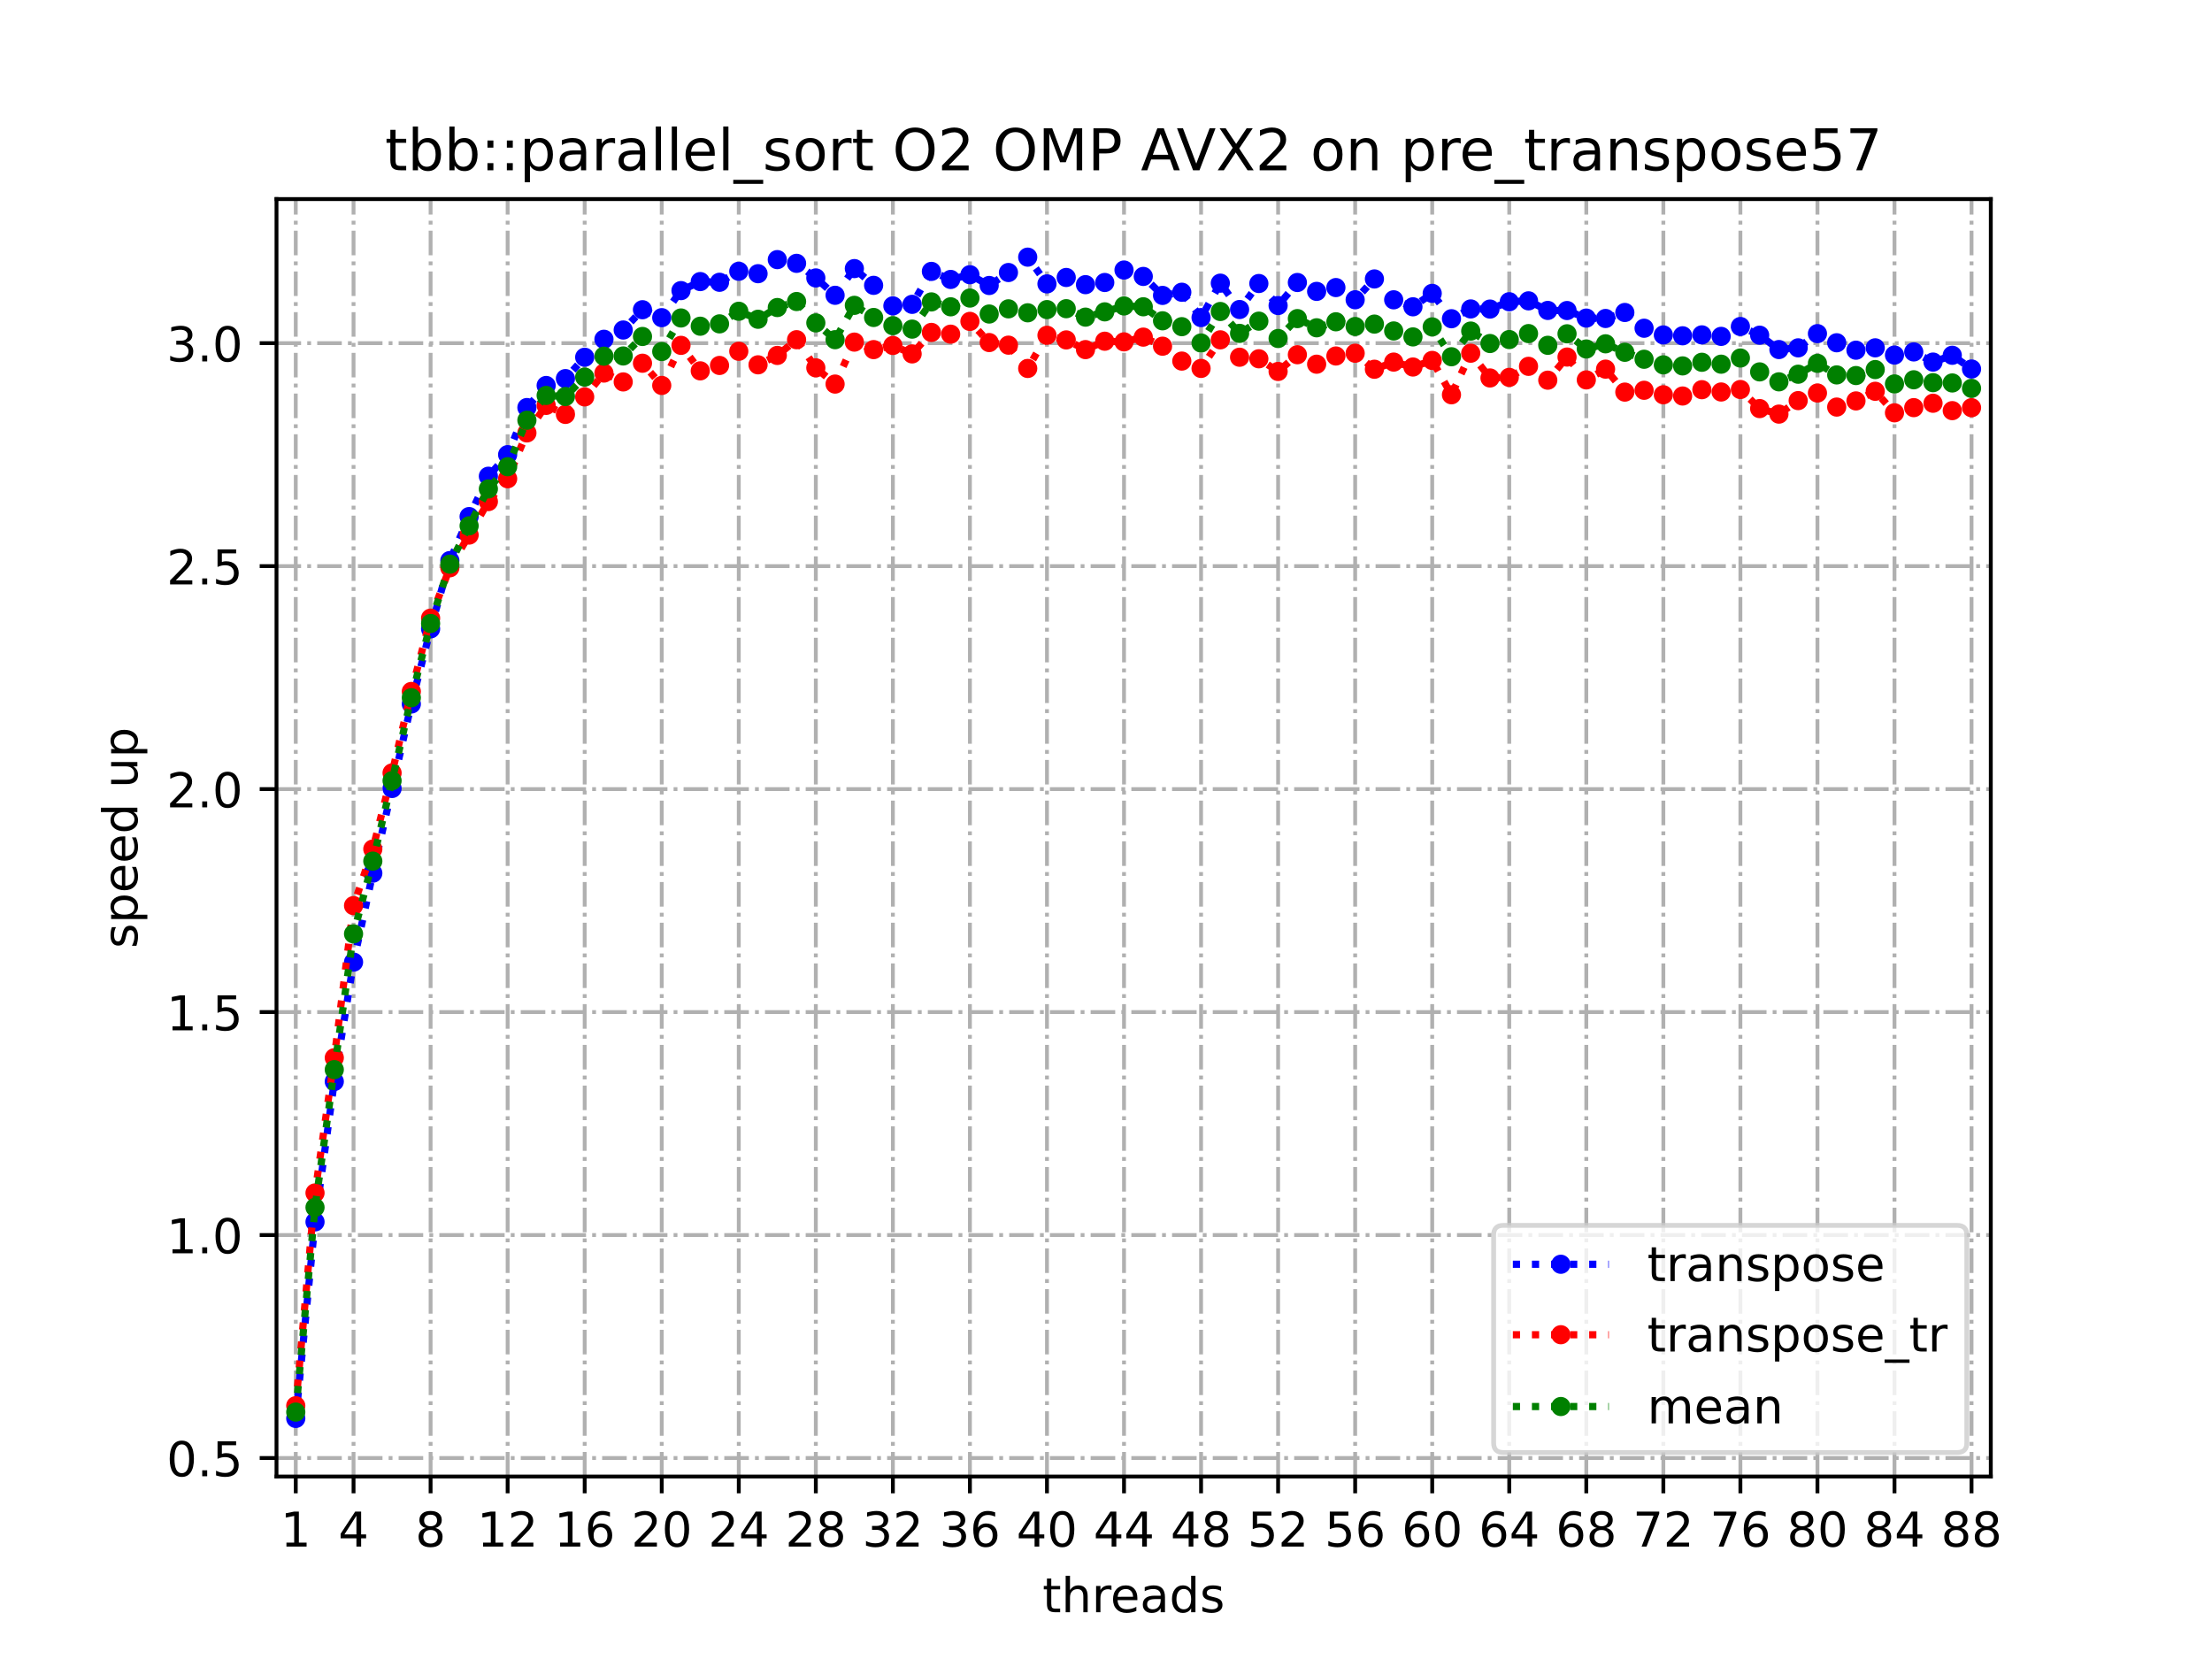 <?xml version="1.0" encoding="utf-8" standalone="no"?>
<!DOCTYPE svg PUBLIC "-//W3C//DTD SVG 1.1//EN"
  "http://www.w3.org/Graphics/SVG/1.1/DTD/svg11.dtd">
<!-- Created with matplotlib (https://matplotlib.org/) -->
<svg height="345.6pt" version="1.1" viewBox="0 0 460.8 345.6" width="460.8pt" xmlns="http://www.w3.org/2000/svg" xmlns:xlink="http://www.w3.org/1999/xlink">
 <defs>
  <style type="text/css">
*{stroke-linecap:butt;stroke-linejoin:round;}
  </style>
 </defs>
 <g id="figure_1">
  <g id="patch_1">
   <path d="M 0 345.6 
L 460.8 345.6 
L 460.8 0 
L 0 0 
z
" style="fill:#ffffff;"/>
  </g>
  <g id="axes_1">
   <g id="patch_2">
    <path d="M 57.6 307.584 
L 414.72 307.584 
L 414.72 41.472 
L 57.6 41.472 
z
" style="fill:#ffffff;"/>
   </g>
   <g id="matplotlib.axis_1">
    <g id="xtick_1">
     <g id="line2d_1">
      <path clip-path="url(#pa2597de758)" d="M 61.613 307.584 
L 61.613 41.472 
" style="fill:none;stroke:#b0b0b0;stroke-dasharray:5.12,1.28,0.8,1.28;stroke-dashoffset:0;stroke-width:0.8;"/>
     </g>
     <g id="line2d_2">
      <defs>
       <path d="M 0 0 
L 0 3.5 
" id="mafc38ef36e" style="stroke:#000000;stroke-width:0.8;"/>
      </defs>
      <g>
       <use style="stroke:#000000;stroke-width:0.8;" x="61.613" xlink:href="#mafc38ef36e" y="307.584"/>
      </g>
     </g>
     <g id="text_1">
      <!-- 1 -->
      <defs>
       <path d="M 12.406 8.297 
L 28.516 8.297 
L 28.516 63.922 
L 10.984 60.406 
L 10.984 69.391 
L 28.422 72.906 
L 38.281 72.906 
L 38.281 8.297 
L 54.391 8.297 
L 54.391 0 
L 12.406 0 
z
" id="DejaVuSans-49"/>
      </defs>
      <g transform="translate(58.431 322.182)scale(0.1 -0.1)">
       <use xlink:href="#DejaVuSans-49"/>
      </g>
     </g>
    </g>
    <g id="xtick_2">
     <g id="line2d_3">
      <path clip-path="url(#pa2597de758)" d="M 73.65 307.584 
L 73.65 41.472 
" style="fill:none;stroke:#b0b0b0;stroke-dasharray:5.12,1.28,0.8,1.28;stroke-dashoffset:0;stroke-width:0.8;"/>
     </g>
     <g id="line2d_4">
      <g>
       <use style="stroke:#000000;stroke-width:0.8;" x="73.65" xlink:href="#mafc38ef36e" y="307.584"/>
      </g>
     </g>
     <g id="text_2">
      <!-- 4 -->
      <defs>
       <path d="M 37.797 64.312 
L 12.891 25.391 
L 37.797 25.391 
z
M 35.203 72.906 
L 47.609 72.906 
L 47.609 25.391 
L 58.016 25.391 
L 58.016 17.188 
L 47.609 17.188 
L 47.609 0 
L 37.797 0 
L 37.797 17.188 
L 4.891 17.188 
L 4.891 26.703 
z
" id="DejaVuSans-52"/>
      </defs>
      <g transform="translate(70.469 322.182)scale(0.1 -0.1)">
       <use xlink:href="#DejaVuSans-52"/>
      </g>
     </g>
    </g>
    <g id="xtick_3">
     <g id="line2d_5">
      <path clip-path="url(#pa2597de758)" d="M 89.701 307.584 
L 89.701 41.472 
" style="fill:none;stroke:#b0b0b0;stroke-dasharray:5.12,1.28,0.8,1.28;stroke-dashoffset:0;stroke-width:0.8;"/>
     </g>
     <g id="line2d_6">
      <g>
       <use style="stroke:#000000;stroke-width:0.8;" x="89.701" xlink:href="#mafc38ef36e" y="307.584"/>
      </g>
     </g>
     <g id="text_3">
      <!-- 8 -->
      <defs>
       <path d="M 31.781 34.625 
Q 24.75 34.625 20.719 30.859 
Q 16.703 27.094 16.703 20.516 
Q 16.703 13.922 20.719 10.156 
Q 24.75 6.391 31.781 6.391 
Q 38.812 6.391 42.859 10.172 
Q 46.922 13.969 46.922 20.516 
Q 46.922 27.094 42.891 30.859 
Q 38.875 34.625 31.781 34.625 
z
M 21.922 38.812 
Q 15.578 40.375 12.031 44.719 
Q 8.5 49.078 8.5 55.328 
Q 8.5 64.062 14.719 69.141 
Q 20.953 74.219 31.781 74.219 
Q 42.672 74.219 48.875 69.141 
Q 55.078 64.062 55.078 55.328 
Q 55.078 49.078 51.531 44.719 
Q 48 40.375 41.703 38.812 
Q 48.828 37.156 52.797 32.312 
Q 56.781 27.484 56.781 20.516 
Q 56.781 9.906 50.312 4.234 
Q 43.844 -1.422 31.781 -1.422 
Q 19.734 -1.422 13.25 4.234 
Q 6.781 9.906 6.781 20.516 
Q 6.781 27.484 10.781 32.312 
Q 14.797 37.156 21.922 38.812 
z
M 18.312 54.391 
Q 18.312 48.734 21.844 45.562 
Q 25.391 42.391 31.781 42.391 
Q 38.141 42.391 41.719 45.562 
Q 45.312 48.734 45.312 54.391 
Q 45.312 60.062 41.719 63.234 
Q 38.141 66.406 31.781 66.406 
Q 25.391 66.406 21.844 63.234 
Q 18.312 60.062 18.312 54.391 
z
" id="DejaVuSans-56"/>
      </defs>
      <g transform="translate(86.519 322.182)scale(0.1 -0.1)">
       <use xlink:href="#DejaVuSans-56"/>
      </g>
     </g>
    </g>
    <g id="xtick_4">
     <g id="line2d_7">
      <path clip-path="url(#pa2597de758)" d="M 105.751 307.584 
L 105.751 41.472 
" style="fill:none;stroke:#b0b0b0;stroke-dasharray:5.12,1.28,0.8,1.28;stroke-dashoffset:0;stroke-width:0.8;"/>
     </g>
     <g id="line2d_8">
      <g>
       <use style="stroke:#000000;stroke-width:0.8;" x="105.751" xlink:href="#mafc38ef36e" y="307.584"/>
      </g>
     </g>
     <g id="text_4">
      <!-- 12 -->
      <defs>
       <path d="M 19.188 8.297 
L 53.609 8.297 
L 53.609 0 
L 7.328 0 
L 7.328 8.297 
Q 12.938 14.109 22.625 23.891 
Q 32.328 33.688 34.812 36.531 
Q 39.547 41.844 41.422 45.531 
Q 43.312 49.219 43.312 52.781 
Q 43.312 58.594 39.234 62.25 
Q 35.156 65.922 28.609 65.922 
Q 23.969 65.922 18.812 64.312 
Q 13.672 62.703 7.812 59.422 
L 7.812 69.391 
Q 13.766 71.781 18.938 73 
Q 24.125 74.219 28.422 74.219 
Q 39.75 74.219 46.484 68.547 
Q 53.219 62.891 53.219 53.422 
Q 53.219 48.922 51.531 44.891 
Q 49.859 40.875 45.406 35.406 
Q 44.188 33.984 37.641 27.219 
Q 31.109 20.453 19.188 8.297 
z
" id="DejaVuSans-50"/>
      </defs>
      <g transform="translate(99.389 322.182)scale(0.1 -0.1)">
       <use xlink:href="#DejaVuSans-49"/>
       <use x="63.623" xlink:href="#DejaVuSans-50"/>
      </g>
     </g>
    </g>
    <g id="xtick_5">
     <g id="line2d_9">
      <path clip-path="url(#pa2597de758)" d="M 121.801 307.584 
L 121.801 41.472 
" style="fill:none;stroke:#b0b0b0;stroke-dasharray:5.12,1.28,0.8,1.28;stroke-dashoffset:0;stroke-width:0.8;"/>
     </g>
     <g id="line2d_10">
      <g>
       <use style="stroke:#000000;stroke-width:0.8;" x="121.801" xlink:href="#mafc38ef36e" y="307.584"/>
      </g>
     </g>
     <g id="text_5">
      <!-- 16 -->
      <defs>
       <path d="M 33.016 40.375 
Q 26.375 40.375 22.484 35.828 
Q 18.609 31.297 18.609 23.391 
Q 18.609 15.531 22.484 10.953 
Q 26.375 6.391 33.016 6.391 
Q 39.656 6.391 43.531 10.953 
Q 47.406 15.531 47.406 23.391 
Q 47.406 31.297 43.531 35.828 
Q 39.656 40.375 33.016 40.375 
z
M 52.594 71.297 
L 52.594 62.312 
Q 48.875 64.062 45.094 64.984 
Q 41.312 65.922 37.594 65.922 
Q 27.828 65.922 22.672 59.328 
Q 17.531 52.734 16.797 39.406 
Q 19.672 43.656 24.016 45.922 
Q 28.375 48.188 33.594 48.188 
Q 44.578 48.188 50.953 41.516 
Q 57.328 34.859 57.328 23.391 
Q 57.328 12.156 50.688 5.359 
Q 44.047 -1.422 33.016 -1.422 
Q 20.359 -1.422 13.672 8.266 
Q 6.984 17.969 6.984 36.375 
Q 6.984 53.656 15.188 63.938 
Q 23.391 74.219 37.203 74.219 
Q 40.922 74.219 44.703 73.484 
Q 48.484 72.75 52.594 71.297 
z
" id="DejaVuSans-54"/>
      </defs>
      <g transform="translate(115.439 322.182)scale(0.1 -0.1)">
       <use xlink:href="#DejaVuSans-49"/>
       <use x="63.623" xlink:href="#DejaVuSans-54"/>
      </g>
     </g>
    </g>
    <g id="xtick_6">
     <g id="line2d_11">
      <path clip-path="url(#pa2597de758)" d="M 137.852 307.584 
L 137.852 41.472 
" style="fill:none;stroke:#b0b0b0;stroke-dasharray:5.12,1.28,0.8,1.28;stroke-dashoffset:0;stroke-width:0.8;"/>
     </g>
     <g id="line2d_12">
      <g>
       <use style="stroke:#000000;stroke-width:0.8;" x="137.852" xlink:href="#mafc38ef36e" y="307.584"/>
      </g>
     </g>
     <g id="text_6">
      <!-- 20 -->
      <defs>
       <path d="M 31.781 66.406 
Q 24.172 66.406 20.328 58.906 
Q 16.5 51.422 16.5 36.375 
Q 16.5 21.391 20.328 13.891 
Q 24.172 6.391 31.781 6.391 
Q 39.453 6.391 43.281 13.891 
Q 47.125 21.391 47.125 36.375 
Q 47.125 51.422 43.281 58.906 
Q 39.453 66.406 31.781 66.406 
z
M 31.781 74.219 
Q 44.047 74.219 50.516 64.516 
Q 56.984 54.828 56.984 36.375 
Q 56.984 17.969 50.516 8.266 
Q 44.047 -1.422 31.781 -1.422 
Q 19.531 -1.422 13.062 8.266 
Q 6.594 17.969 6.594 36.375 
Q 6.594 54.828 13.062 64.516 
Q 19.531 74.219 31.781 74.219 
z
" id="DejaVuSans-48"/>
      </defs>
      <g transform="translate(131.489 322.182)scale(0.1 -0.1)">
       <use xlink:href="#DejaVuSans-50"/>
       <use x="63.623" xlink:href="#DejaVuSans-48"/>
      </g>
     </g>
    </g>
    <g id="xtick_7">
     <g id="line2d_13">
      <path clip-path="url(#pa2597de758)" d="M 153.902 307.584 
L 153.902 41.472 
" style="fill:none;stroke:#b0b0b0;stroke-dasharray:5.12,1.28,0.8,1.28;stroke-dashoffset:0;stroke-width:0.8;"/>
     </g>
     <g id="line2d_14">
      <g>
       <use style="stroke:#000000;stroke-width:0.8;" x="153.902" xlink:href="#mafc38ef36e" y="307.584"/>
      </g>
     </g>
     <g id="text_7">
      <!-- 24 -->
      <g transform="translate(147.54 322.182)scale(0.1 -0.1)">
       <use xlink:href="#DejaVuSans-50"/>
       <use x="63.623" xlink:href="#DejaVuSans-52"/>
      </g>
     </g>
    </g>
    <g id="xtick_8">
     <g id="line2d_15">
      <path clip-path="url(#pa2597de758)" d="M 169.952 307.584 
L 169.952 41.472 
" style="fill:none;stroke:#b0b0b0;stroke-dasharray:5.12,1.28,0.8,1.28;stroke-dashoffset:0;stroke-width:0.8;"/>
     </g>
     <g id="line2d_16">
      <g>
       <use style="stroke:#000000;stroke-width:0.8;" x="169.952" xlink:href="#mafc38ef36e" y="307.584"/>
      </g>
     </g>
     <g id="text_8">
      <!-- 28 -->
      <g transform="translate(163.59 322.182)scale(0.1 -0.1)">
       <use xlink:href="#DejaVuSans-50"/>
       <use x="63.623" xlink:href="#DejaVuSans-56"/>
      </g>
     </g>
    </g>
    <g id="xtick_9">
     <g id="line2d_17">
      <path clip-path="url(#pa2597de758)" d="M 186.003 307.584 
L 186.003 41.472 
" style="fill:none;stroke:#b0b0b0;stroke-dasharray:5.12,1.28,0.8,1.28;stroke-dashoffset:0;stroke-width:0.8;"/>
     </g>
     <g id="line2d_18">
      <g>
       <use style="stroke:#000000;stroke-width:0.8;" x="186.003" xlink:href="#mafc38ef36e" y="307.584"/>
      </g>
     </g>
     <g id="text_9">
      <!-- 32 -->
      <defs>
       <path d="M 40.578 39.312 
Q 47.656 37.797 51.625 33 
Q 55.609 28.219 55.609 21.188 
Q 55.609 10.406 48.188 4.484 
Q 40.766 -1.422 27.094 -1.422 
Q 22.516 -1.422 17.656 -0.516 
Q 12.797 0.391 7.625 2.203 
L 7.625 11.719 
Q 11.719 9.328 16.594 8.109 
Q 21.484 6.891 26.812 6.891 
Q 36.078 6.891 40.938 10.547 
Q 45.797 14.203 45.797 21.188 
Q 45.797 27.641 41.281 31.266 
Q 36.766 34.906 28.719 34.906 
L 20.219 34.906 
L 20.219 43.016 
L 29.109 43.016 
Q 36.375 43.016 40.234 45.922 
Q 44.094 48.828 44.094 54.297 
Q 44.094 59.906 40.109 62.906 
Q 36.141 65.922 28.719 65.922 
Q 24.656 65.922 20.016 65.031 
Q 15.375 64.156 9.812 62.312 
L 9.812 71.094 
Q 15.438 72.656 20.344 73.438 
Q 25.25 74.219 29.594 74.219 
Q 40.828 74.219 47.359 69.109 
Q 53.906 64.016 53.906 55.328 
Q 53.906 49.266 50.438 45.094 
Q 46.969 40.922 40.578 39.312 
z
" id="DejaVuSans-51"/>
      </defs>
      <g transform="translate(179.64 322.182)scale(0.1 -0.1)">
       <use xlink:href="#DejaVuSans-51"/>
       <use x="63.623" xlink:href="#DejaVuSans-50"/>
      </g>
     </g>
    </g>
    <g id="xtick_10">
     <g id="line2d_19">
      <path clip-path="url(#pa2597de758)" d="M 202.053 307.584 
L 202.053 41.472 
" style="fill:none;stroke:#b0b0b0;stroke-dasharray:5.12,1.28,0.8,1.28;stroke-dashoffset:0;stroke-width:0.8;"/>
     </g>
     <g id="line2d_20">
      <g>
       <use style="stroke:#000000;stroke-width:0.8;" x="202.053" xlink:href="#mafc38ef36e" y="307.584"/>
      </g>
     </g>
     <g id="text_10">
      <!-- 36 -->
      <g transform="translate(195.691 322.182)scale(0.1 -0.1)">
       <use xlink:href="#DejaVuSans-51"/>
       <use x="63.623" xlink:href="#DejaVuSans-54"/>
      </g>
     </g>
    </g>
    <g id="xtick_11">
     <g id="line2d_21">
      <path clip-path="url(#pa2597de758)" d="M 218.103 307.584 
L 218.103 41.472 
" style="fill:none;stroke:#b0b0b0;stroke-dasharray:5.12,1.28,0.8,1.28;stroke-dashoffset:0;stroke-width:0.8;"/>
     </g>
     <g id="line2d_22">
      <g>
       <use style="stroke:#000000;stroke-width:0.8;" x="218.103" xlink:href="#mafc38ef36e" y="307.584"/>
      </g>
     </g>
     <g id="text_11">
      <!-- 40 -->
      <g transform="translate(211.741 322.182)scale(0.1 -0.1)">
       <use xlink:href="#DejaVuSans-52"/>
       <use x="63.623" xlink:href="#DejaVuSans-48"/>
      </g>
     </g>
    </g>
    <g id="xtick_12">
     <g id="line2d_23">
      <path clip-path="url(#pa2597de758)" d="M 234.154 307.584 
L 234.154 41.472 
" style="fill:none;stroke:#b0b0b0;stroke-dasharray:5.12,1.28,0.8,1.28;stroke-dashoffset:0;stroke-width:0.8;"/>
     </g>
     <g id="line2d_24">
      <g>
       <use style="stroke:#000000;stroke-width:0.8;" x="234.154" xlink:href="#mafc38ef36e" y="307.584"/>
      </g>
     </g>
     <g id="text_12">
      <!-- 44 -->
      <g transform="translate(227.791 322.182)scale(0.1 -0.1)">
       <use xlink:href="#DejaVuSans-52"/>
       <use x="63.623" xlink:href="#DejaVuSans-52"/>
      </g>
     </g>
    </g>
    <g id="xtick_13">
     <g id="line2d_25">
      <path clip-path="url(#pa2597de758)" d="M 250.204 307.584 
L 250.204 41.472 
" style="fill:none;stroke:#b0b0b0;stroke-dasharray:5.12,1.28,0.8,1.28;stroke-dashoffset:0;stroke-width:0.8;"/>
     </g>
     <g id="line2d_26">
      <g>
       <use style="stroke:#000000;stroke-width:0.8;" x="250.204" xlink:href="#mafc38ef36e" y="307.584"/>
      </g>
     </g>
     <g id="text_13">
      <!-- 48 -->
      <g transform="translate(243.842 322.182)scale(0.1 -0.1)">
       <use xlink:href="#DejaVuSans-52"/>
       <use x="63.623" xlink:href="#DejaVuSans-56"/>
      </g>
     </g>
    </g>
    <g id="xtick_14">
     <g id="line2d_27">
      <path clip-path="url(#pa2597de758)" d="M 266.254 307.584 
L 266.254 41.472 
" style="fill:none;stroke:#b0b0b0;stroke-dasharray:5.12,1.28,0.8,1.28;stroke-dashoffset:0;stroke-width:0.8;"/>
     </g>
     <g id="line2d_28">
      <g>
       <use style="stroke:#000000;stroke-width:0.8;" x="266.254" xlink:href="#mafc38ef36e" y="307.584"/>
      </g>
     </g>
     <g id="text_14">
      <!-- 52 -->
      <defs>
       <path d="M 10.797 72.906 
L 49.516 72.906 
L 49.516 64.594 
L 19.828 64.594 
L 19.828 46.734 
Q 21.969 47.469 24.109 47.828 
Q 26.266 48.188 28.422 48.188 
Q 40.625 48.188 47.75 41.5 
Q 54.891 34.812 54.891 23.391 
Q 54.891 11.625 47.562 5.094 
Q 40.234 -1.422 26.906 -1.422 
Q 22.312 -1.422 17.547 -0.641 
Q 12.797 0.141 7.719 1.703 
L 7.719 11.625 
Q 12.109 9.234 16.797 8.062 
Q 21.484 6.891 26.703 6.891 
Q 35.156 6.891 40.078 11.328 
Q 45.016 15.766 45.016 23.391 
Q 45.016 31 40.078 35.438 
Q 35.156 39.891 26.703 39.891 
Q 22.75 39.891 18.812 39.016 
Q 14.891 38.141 10.797 36.281 
z
" id="DejaVuSans-53"/>
      </defs>
      <g transform="translate(259.892 322.182)scale(0.1 -0.1)">
       <use xlink:href="#DejaVuSans-53"/>
       <use x="63.623" xlink:href="#DejaVuSans-50"/>
      </g>
     </g>
    </g>
    <g id="xtick_15">
     <g id="line2d_29">
      <path clip-path="url(#pa2597de758)" d="M 282.305 307.584 
L 282.305 41.472 
" style="fill:none;stroke:#b0b0b0;stroke-dasharray:5.12,1.28,0.8,1.28;stroke-dashoffset:0;stroke-width:0.8;"/>
     </g>
     <g id="line2d_30">
      <g>
       <use style="stroke:#000000;stroke-width:0.8;" x="282.305" xlink:href="#mafc38ef36e" y="307.584"/>
      </g>
     </g>
     <g id="text_15">
      <!-- 56 -->
      <g transform="translate(275.942 322.182)scale(0.1 -0.1)">
       <use xlink:href="#DejaVuSans-53"/>
       <use x="63.623" xlink:href="#DejaVuSans-54"/>
      </g>
     </g>
    </g>
    <g id="xtick_16">
     <g id="line2d_31">
      <path clip-path="url(#pa2597de758)" d="M 298.355 307.584 
L 298.355 41.472 
" style="fill:none;stroke:#b0b0b0;stroke-dasharray:5.12,1.28,0.8,1.28;stroke-dashoffset:0;stroke-width:0.8;"/>
     </g>
     <g id="line2d_32">
      <g>
       <use style="stroke:#000000;stroke-width:0.8;" x="298.355" xlink:href="#mafc38ef36e" y="307.584"/>
      </g>
     </g>
     <g id="text_16">
      <!-- 60 -->
      <g transform="translate(291.993 322.182)scale(0.1 -0.1)">
       <use xlink:href="#DejaVuSans-54"/>
       <use x="63.623" xlink:href="#DejaVuSans-48"/>
      </g>
     </g>
    </g>
    <g id="xtick_17">
     <g id="line2d_33">
      <path clip-path="url(#pa2597de758)" d="M 314.405 307.584 
L 314.405 41.472 
" style="fill:none;stroke:#b0b0b0;stroke-dasharray:5.12,1.28,0.8,1.28;stroke-dashoffset:0;stroke-width:0.8;"/>
     </g>
     <g id="line2d_34">
      <g>
       <use style="stroke:#000000;stroke-width:0.8;" x="314.405" xlink:href="#mafc38ef36e" y="307.584"/>
      </g>
     </g>
     <g id="text_17">
      <!-- 64 -->
      <g transform="translate(308.043 322.182)scale(0.1 -0.1)">
       <use xlink:href="#DejaVuSans-54"/>
       <use x="63.623" xlink:href="#DejaVuSans-52"/>
      </g>
     </g>
    </g>
    <g id="xtick_18">
     <g id="line2d_35">
      <path clip-path="url(#pa2597de758)" d="M 330.456 307.584 
L 330.456 41.472 
" style="fill:none;stroke:#b0b0b0;stroke-dasharray:5.12,1.28,0.8,1.28;stroke-dashoffset:0;stroke-width:0.8;"/>
     </g>
     <g id="line2d_36">
      <g>
       <use style="stroke:#000000;stroke-width:0.8;" x="330.456" xlink:href="#mafc38ef36e" y="307.584"/>
      </g>
     </g>
     <g id="text_18">
      <!-- 68 -->
      <g transform="translate(324.093 322.182)scale(0.1 -0.1)">
       <use xlink:href="#DejaVuSans-54"/>
       <use x="63.623" xlink:href="#DejaVuSans-56"/>
      </g>
     </g>
    </g>
    <g id="xtick_19">
     <g id="line2d_37">
      <path clip-path="url(#pa2597de758)" d="M 346.506 307.584 
L 346.506 41.472 
" style="fill:none;stroke:#b0b0b0;stroke-dasharray:5.12,1.28,0.8,1.28;stroke-dashoffset:0;stroke-width:0.8;"/>
     </g>
     <g id="line2d_38">
      <g>
       <use style="stroke:#000000;stroke-width:0.8;" x="346.506" xlink:href="#mafc38ef36e" y="307.584"/>
      </g>
     </g>
     <g id="text_19">
      <!-- 72 -->
      <defs>
       <path d="M 8.203 72.906 
L 55.078 72.906 
L 55.078 68.703 
L 28.609 0 
L 18.312 0 
L 43.219 64.594 
L 8.203 64.594 
z
" id="DejaVuSans-55"/>
      </defs>
      <g transform="translate(340.144 322.182)scale(0.1 -0.1)">
       <use xlink:href="#DejaVuSans-55"/>
       <use x="63.623" xlink:href="#DejaVuSans-50"/>
      </g>
     </g>
    </g>
    <g id="xtick_20">
     <g id="line2d_39">
      <path clip-path="url(#pa2597de758)" d="M 362.556 307.584 
L 362.556 41.472 
" style="fill:none;stroke:#b0b0b0;stroke-dasharray:5.12,1.28,0.8,1.28;stroke-dashoffset:0;stroke-width:0.8;"/>
     </g>
     <g id="line2d_40">
      <g>
       <use style="stroke:#000000;stroke-width:0.8;" x="362.556" xlink:href="#mafc38ef36e" y="307.584"/>
      </g>
     </g>
     <g id="text_20">
      <!-- 76 -->
      <g transform="translate(356.194 322.182)scale(0.1 -0.1)">
       <use xlink:href="#DejaVuSans-55"/>
       <use x="63.623" xlink:href="#DejaVuSans-54"/>
      </g>
     </g>
    </g>
    <g id="xtick_21">
     <g id="line2d_41">
      <path clip-path="url(#pa2597de758)" d="M 378.607 307.584 
L 378.607 41.472 
" style="fill:none;stroke:#b0b0b0;stroke-dasharray:5.12,1.28,0.8,1.28;stroke-dashoffset:0;stroke-width:0.8;"/>
     </g>
     <g id="line2d_42">
      <g>
       <use style="stroke:#000000;stroke-width:0.8;" x="378.607" xlink:href="#mafc38ef36e" y="307.584"/>
      </g>
     </g>
     <g id="text_21">
      <!-- 80 -->
      <g transform="translate(372.244 322.182)scale(0.1 -0.1)">
       <use xlink:href="#DejaVuSans-56"/>
       <use x="63.623" xlink:href="#DejaVuSans-48"/>
      </g>
     </g>
    </g>
    <g id="xtick_22">
     <g id="line2d_43">
      <path clip-path="url(#pa2597de758)" d="M 394.657 307.584 
L 394.657 41.472 
" style="fill:none;stroke:#b0b0b0;stroke-dasharray:5.12,1.28,0.8,1.28;stroke-dashoffset:0;stroke-width:0.8;"/>
     </g>
     <g id="line2d_44">
      <g>
       <use style="stroke:#000000;stroke-width:0.8;" x="394.657" xlink:href="#mafc38ef36e" y="307.584"/>
      </g>
     </g>
     <g id="text_22">
      <!-- 84 -->
      <g transform="translate(388.295 322.182)scale(0.1 -0.1)">
       <use xlink:href="#DejaVuSans-56"/>
       <use x="63.623" xlink:href="#DejaVuSans-52"/>
      </g>
     </g>
    </g>
    <g id="xtick_23">
     <g id="line2d_45">
      <path clip-path="url(#pa2597de758)" d="M 410.707 307.584 
L 410.707 41.472 
" style="fill:none;stroke:#b0b0b0;stroke-dasharray:5.12,1.28,0.8,1.28;stroke-dashoffset:0;stroke-width:0.8;"/>
     </g>
     <g id="line2d_46">
      <g>
       <use style="stroke:#000000;stroke-width:0.8;" x="410.707" xlink:href="#mafc38ef36e" y="307.584"/>
      </g>
     </g>
     <g id="text_23">
      <!-- 88 -->
      <g transform="translate(404.345 322.182)scale(0.1 -0.1)">
       <use xlink:href="#DejaVuSans-56"/>
       <use x="63.623" xlink:href="#DejaVuSans-56"/>
      </g>
     </g>
    </g>
    <g id="text_24">
     <!-- threads -->
     <defs>
      <path d="M 18.312 70.219 
L 18.312 54.688 
L 36.812 54.688 
L 36.812 47.703 
L 18.312 47.703 
L 18.312 18.016 
Q 18.312 11.328 20.141 9.422 
Q 21.969 7.516 27.594 7.516 
L 36.812 7.516 
L 36.812 0 
L 27.594 0 
Q 17.188 0 13.234 3.875 
Q 9.281 7.766 9.281 18.016 
L 9.281 47.703 
L 2.688 47.703 
L 2.688 54.688 
L 9.281 54.688 
L 9.281 70.219 
z
" id="DejaVuSans-116"/>
      <path d="M 54.891 33.016 
L 54.891 0 
L 45.906 0 
L 45.906 32.719 
Q 45.906 40.484 42.875 44.328 
Q 39.844 48.188 33.797 48.188 
Q 26.516 48.188 22.312 43.547 
Q 18.109 38.922 18.109 30.906 
L 18.109 0 
L 9.078 0 
L 9.078 75.984 
L 18.109 75.984 
L 18.109 46.188 
Q 21.344 51.125 25.703 53.562 
Q 30.078 56 35.797 56 
Q 45.219 56 50.047 50.172 
Q 54.891 44.344 54.891 33.016 
z
" id="DejaVuSans-104"/>
      <path d="M 41.109 46.297 
Q 39.594 47.172 37.812 47.578 
Q 36.031 48 33.891 48 
Q 26.266 48 22.188 43.047 
Q 18.109 38.094 18.109 28.812 
L 18.109 0 
L 9.078 0 
L 9.078 54.688 
L 18.109 54.688 
L 18.109 46.188 
Q 20.953 51.172 25.484 53.578 
Q 30.031 56 36.531 56 
Q 37.453 56 38.578 55.875 
Q 39.703 55.766 41.062 55.516 
z
" id="DejaVuSans-114"/>
      <path d="M 56.203 29.594 
L 56.203 25.203 
L 14.891 25.203 
Q 15.484 15.922 20.484 11.062 
Q 25.484 6.203 34.422 6.203 
Q 39.594 6.203 44.453 7.469 
Q 49.312 8.734 54.109 11.281 
L 54.109 2.781 
Q 49.266 0.734 44.188 -0.344 
Q 39.109 -1.422 33.891 -1.422 
Q 20.797 -1.422 13.156 6.188 
Q 5.516 13.812 5.516 26.812 
Q 5.516 40.234 12.766 48.109 
Q 20.016 56 32.328 56 
Q 43.359 56 49.781 48.891 
Q 56.203 41.797 56.203 29.594 
z
M 47.219 32.234 
Q 47.125 39.594 43.094 43.984 
Q 39.062 48.391 32.422 48.391 
Q 24.906 48.391 20.391 44.141 
Q 15.875 39.891 15.188 32.172 
z
" id="DejaVuSans-101"/>
      <path d="M 34.281 27.484 
Q 23.391 27.484 19.188 25 
Q 14.984 22.516 14.984 16.5 
Q 14.984 11.719 18.141 8.906 
Q 21.297 6.109 26.703 6.109 
Q 34.188 6.109 38.703 11.406 
Q 43.219 16.703 43.219 25.484 
L 43.219 27.484 
z
M 52.203 31.203 
L 52.203 0 
L 43.219 0 
L 43.219 8.297 
Q 40.141 3.328 35.547 0.953 
Q 30.953 -1.422 24.312 -1.422 
Q 15.922 -1.422 10.953 3.297 
Q 6 8.016 6 15.922 
Q 6 25.141 12.172 29.828 
Q 18.359 34.516 30.609 34.516 
L 43.219 34.516 
L 43.219 35.406 
Q 43.219 41.609 39.141 45 
Q 35.062 48.391 27.688 48.391 
Q 23 48.391 18.547 47.266 
Q 14.109 46.141 10.016 43.891 
L 10.016 52.203 
Q 14.938 54.109 19.578 55.047 
Q 24.219 56 28.609 56 
Q 40.484 56 46.344 49.844 
Q 52.203 43.703 52.203 31.203 
z
" id="DejaVuSans-97"/>
      <path d="M 45.406 46.391 
L 45.406 75.984 
L 54.391 75.984 
L 54.391 0 
L 45.406 0 
L 45.406 8.203 
Q 42.578 3.328 38.25 0.953 
Q 33.938 -1.422 27.875 -1.422 
Q 17.969 -1.422 11.734 6.484 
Q 5.516 14.406 5.516 27.297 
Q 5.516 40.188 11.734 48.094 
Q 17.969 56 27.875 56 
Q 33.938 56 38.25 53.625 
Q 42.578 51.266 45.406 46.391 
z
M 14.797 27.297 
Q 14.797 17.391 18.875 11.75 
Q 22.953 6.109 30.078 6.109 
Q 37.203 6.109 41.297 11.75 
Q 45.406 17.391 45.406 27.297 
Q 45.406 37.203 41.297 42.844 
Q 37.203 48.484 30.078 48.484 
Q 22.953 48.484 18.875 42.844 
Q 14.797 37.203 14.797 27.297 
z
" id="DejaVuSans-100"/>
      <path d="M 44.281 53.078 
L 44.281 44.578 
Q 40.484 46.531 36.375 47.5 
Q 32.281 48.484 27.875 48.484 
Q 21.188 48.484 17.844 46.438 
Q 14.5 44.391 14.5 40.281 
Q 14.5 37.156 16.891 35.375 
Q 19.281 33.594 26.516 31.984 
L 29.594 31.297 
Q 39.156 29.25 43.188 25.516 
Q 47.219 21.781 47.219 15.094 
Q 47.219 7.469 41.188 3.016 
Q 35.156 -1.422 24.609 -1.422 
Q 20.219 -1.422 15.453 -0.562 
Q 10.688 0.297 5.422 2 
L 5.422 11.281 
Q 10.406 8.688 15.234 7.391 
Q 20.062 6.109 24.812 6.109 
Q 31.156 6.109 34.562 8.281 
Q 37.984 10.453 37.984 14.406 
Q 37.984 18.062 35.516 20.016 
Q 33.062 21.969 24.703 23.781 
L 21.578 24.516 
Q 13.234 26.266 9.516 29.906 
Q 5.812 33.547 5.812 39.891 
Q 5.812 47.609 11.281 51.797 
Q 16.75 56 26.812 56 
Q 31.781 56 36.172 55.266 
Q 40.578 54.547 44.281 53.078 
z
" id="DejaVuSans-115"/>
     </defs>
     <g transform="translate(217.169 335.861)scale(0.1 -0.1)">
      <use xlink:href="#DejaVuSans-116"/>
      <use x="39.209" xlink:href="#DejaVuSans-104"/>
      <use x="102.588" xlink:href="#DejaVuSans-114"/>
      <use x="141.451" xlink:href="#DejaVuSans-101"/>
      <use x="202.975" xlink:href="#DejaVuSans-97"/>
      <use x="264.254" xlink:href="#DejaVuSans-100"/>
      <use x="327.73" xlink:href="#DejaVuSans-115"/>
     </g>
    </g>
   </g>
   <g id="matplotlib.axis_2">
    <g id="ytick_1">
     <g id="line2d_47">
      <path clip-path="url(#pa2597de758)" d="M 57.6 303.731 
L 414.72 303.731 
" style="fill:none;stroke:#b0b0b0;stroke-dasharray:5.12,1.28,0.8,1.28;stroke-dashoffset:0;stroke-width:0.8;"/>
     </g>
     <g id="line2d_48">
      <defs>
       <path d="M 0 0 
L -3.5 0 
" id="m549a136b8d" style="stroke:#000000;stroke-width:0.8;"/>
      </defs>
      <g>
       <use style="stroke:#000000;stroke-width:0.8;" x="57.6" xlink:href="#m549a136b8d" y="303.731"/>
      </g>
     </g>
     <g id="text_25">
      <!-- 0.5 -->
      <defs>
       <path d="M 10.688 12.406 
L 21 12.406 
L 21 0 
L 10.688 0 
z
" id="DejaVuSans-46"/>
      </defs>
      <g transform="translate(34.697 307.53)scale(0.1 -0.1)">
       <use xlink:href="#DejaVuSans-48"/>
       <use x="63.623" xlink:href="#DejaVuSans-46"/>
       <use x="95.41" xlink:href="#DejaVuSans-53"/>
      </g>
     </g>
    </g>
    <g id="ytick_2">
     <g id="line2d_49">
      <path clip-path="url(#pa2597de758)" d="M 57.6 257.283 
L 414.72 257.283 
" style="fill:none;stroke:#b0b0b0;stroke-dasharray:5.12,1.28,0.8,1.28;stroke-dashoffset:0;stroke-width:0.8;"/>
     </g>
     <g id="line2d_50">
      <g>
       <use style="stroke:#000000;stroke-width:0.8;" x="57.6" xlink:href="#m549a136b8d" y="257.283"/>
      </g>
     </g>
     <g id="text_26">
      <!-- 1.0 -->
      <g transform="translate(34.697 261.082)scale(0.1 -0.1)">
       <use xlink:href="#DejaVuSans-49"/>
       <use x="63.623" xlink:href="#DejaVuSans-46"/>
       <use x="95.41" xlink:href="#DejaVuSans-48"/>
      </g>
     </g>
    </g>
    <g id="ytick_3">
     <g id="line2d_51">
      <path clip-path="url(#pa2597de758)" d="M 57.6 210.834 
L 414.72 210.834 
" style="fill:none;stroke:#b0b0b0;stroke-dasharray:5.12,1.28,0.8,1.28;stroke-dashoffset:0;stroke-width:0.8;"/>
     </g>
     <g id="line2d_52">
      <g>
       <use style="stroke:#000000;stroke-width:0.8;" x="57.6" xlink:href="#m549a136b8d" y="210.834"/>
      </g>
     </g>
     <g id="text_27">
      <!-- 1.5 -->
      <g transform="translate(34.697 214.634)scale(0.1 -0.1)">
       <use xlink:href="#DejaVuSans-49"/>
       <use x="63.623" xlink:href="#DejaVuSans-46"/>
       <use x="95.41" xlink:href="#DejaVuSans-53"/>
      </g>
     </g>
    </g>
    <g id="ytick_4">
     <g id="line2d_53">
      <path clip-path="url(#pa2597de758)" d="M 57.6 164.386 
L 414.72 164.386 
" style="fill:none;stroke:#b0b0b0;stroke-dasharray:5.12,1.28,0.8,1.28;stroke-dashoffset:0;stroke-width:0.8;"/>
     </g>
     <g id="line2d_54">
      <g>
       <use style="stroke:#000000;stroke-width:0.8;" x="57.6" xlink:href="#m549a136b8d" y="164.386"/>
      </g>
     </g>
     <g id="text_28">
      <!-- 2.0 -->
      <g transform="translate(34.697 168.185)scale(0.1 -0.1)">
       <use xlink:href="#DejaVuSans-50"/>
       <use x="63.623" xlink:href="#DejaVuSans-46"/>
       <use x="95.41" xlink:href="#DejaVuSans-48"/>
      </g>
     </g>
    </g>
    <g id="ytick_5">
     <g id="line2d_55">
      <path clip-path="url(#pa2597de758)" d="M 57.6 117.938 
L 414.72 117.938 
" style="fill:none;stroke:#b0b0b0;stroke-dasharray:5.12,1.28,0.8,1.28;stroke-dashoffset:0;stroke-width:0.8;"/>
     </g>
     <g id="line2d_56">
      <g>
       <use style="stroke:#000000;stroke-width:0.8;" x="57.6" xlink:href="#m549a136b8d" y="117.938"/>
      </g>
     </g>
     <g id="text_29">
      <!-- 2.5 -->
      <g transform="translate(34.697 121.737)scale(0.1 -0.1)">
       <use xlink:href="#DejaVuSans-50"/>
       <use x="63.623" xlink:href="#DejaVuSans-46"/>
       <use x="95.41" xlink:href="#DejaVuSans-53"/>
      </g>
     </g>
    </g>
    <g id="ytick_6">
     <g id="line2d_57">
      <path clip-path="url(#pa2597de758)" d="M 57.6 71.49 
L 414.72 71.49 
" style="fill:none;stroke:#b0b0b0;stroke-dasharray:5.12,1.28,0.8,1.28;stroke-dashoffset:0;stroke-width:0.8;"/>
     </g>
     <g id="line2d_58">
      <g>
       <use style="stroke:#000000;stroke-width:0.8;" x="57.6" xlink:href="#m549a136b8d" y="71.49"/>
      </g>
     </g>
     <g id="text_30">
      <!-- 3.0 -->
      <g transform="translate(34.697 75.289)scale(0.1 -0.1)">
       <use xlink:href="#DejaVuSans-51"/>
       <use x="63.623" xlink:href="#DejaVuSans-46"/>
       <use x="95.41" xlink:href="#DejaVuSans-48"/>
      </g>
     </g>
    </g>
    <g id="text_31">
     <!-- speed up -->
     <defs>
      <path d="M 18.109 8.203 
L 18.109 -20.797 
L 9.078 -20.797 
L 9.078 54.688 
L 18.109 54.688 
L 18.109 46.391 
Q 20.953 51.266 25.266 53.625 
Q 29.594 56 35.594 56 
Q 45.562 56 51.781 48.094 
Q 58.016 40.188 58.016 27.297 
Q 58.016 14.406 51.781 6.484 
Q 45.562 -1.422 35.594 -1.422 
Q 29.594 -1.422 25.266 0.953 
Q 20.953 3.328 18.109 8.203 
z
M 48.688 27.297 
Q 48.688 37.203 44.609 42.844 
Q 40.531 48.484 33.406 48.484 
Q 26.266 48.484 22.188 42.844 
Q 18.109 37.203 18.109 27.297 
Q 18.109 17.391 22.188 11.75 
Q 26.266 6.109 33.406 6.109 
Q 40.531 6.109 44.609 11.75 
Q 48.688 17.391 48.688 27.297 
z
" id="DejaVuSans-112"/>
      <path id="DejaVuSans-32"/>
      <path d="M 8.5 21.578 
L 8.5 54.688 
L 17.484 54.688 
L 17.484 21.922 
Q 17.484 14.156 20.5 10.266 
Q 23.531 6.391 29.594 6.391 
Q 36.859 6.391 41.078 11.031 
Q 45.312 15.672 45.312 23.688 
L 45.312 54.688 
L 54.297 54.688 
L 54.297 0 
L 45.312 0 
L 45.312 8.406 
Q 42.047 3.422 37.719 1 
Q 33.406 -1.422 27.688 -1.422 
Q 18.266 -1.422 13.375 4.438 
Q 8.5 10.297 8.5 21.578 
z
M 31.109 56 
z
" id="DejaVuSans-117"/>
     </defs>
     <g transform="translate(28.617 197.566)rotate(-90)scale(0.1 -0.1)">
      <use xlink:href="#DejaVuSans-115"/>
      <use x="52.1" xlink:href="#DejaVuSans-112"/>
      <use x="115.576" xlink:href="#DejaVuSans-101"/>
      <use x="177.1" xlink:href="#DejaVuSans-101"/>
      <use x="238.623" xlink:href="#DejaVuSans-100"/>
      <use x="302.1" xlink:href="#DejaVuSans-32"/>
      <use x="333.887" xlink:href="#DejaVuSans-117"/>
      <use x="397.266" xlink:href="#DejaVuSans-112"/>
     </g>
    </g>
   </g>
   <g id="line2d_59">
    <path clip-path="url(#pa2597de758)" d="M 61.613 295.488 
L 65.625 254.539 
L 69.638 225.302 
L 73.65 200.426 
L 77.663 181.9 
L 81.676 164.254 
L 85.688 146.656 
L 89.701 131.003 
L 93.713 116.776 
L 97.726 107.614 
L 101.738 99.208 
L 105.751 94.714 
L 109.764 84.901 
L 113.776 80.305 
L 117.789 78.871 
L 121.801 74.423 
L 125.814 70.676 
L 129.827 68.748 
L 133.839 64.521 
L 137.852 66.174 
L 141.864 60.539 
L 145.877 58.657 
L 149.889 58.804 
L 153.902 56.512 
L 157.915 57.016 
L 161.927 54.084 
L 165.94 54.859 
L 169.952 57.901 
L 173.965 61.516 
L 177.978 55.952 
L 181.99 59.443 
L 186.003 63.72 
L 190.015 63.4 
L 194.028 56.538 
L 198.04 58.214 
L 202.053 57.227 
L 206.066 59.474 
L 210.078 56.771 
L 214.091 53.568 
L 218.103 59.139 
L 222.116 57.803 
L 226.129 59.299 
L 230.141 58.849 
L 234.154 56.253 
L 238.166 57.586 
L 242.179 61.539 
L 246.191 60.879 
L 250.204 66.158 
L 254.217 58.988 
L 258.229 64.476 
L 262.242 59.061 
L 266.254 63.647 
L 270.267 58.85 
L 274.28 60.701 
L 278.292 59.905 
L 282.305 62.448 
L 286.317 58.11 
L 290.33 62.456 
L 294.342 63.912 
L 298.355 61.115 
L 302.368 66.395 
L 306.38 64.357 
L 310.393 64.385 
L 314.405 62.86 
L 318.418 62.672 
L 322.431 64.67 
L 326.443 64.69 
L 330.456 66.264 
L 334.468 66.346 
L 338.481 65.095 
L 342.493 68.377 
L 346.506 69.774 
L 350.519 69.952 
L 354.531 69.76 
L 358.544 70.074 
L 362.556 68.018 
L 366.569 69.827 
L 370.582 72.818 
L 374.594 72.463 
L 378.607 69.505 
L 382.619 71.404 
L 386.632 72.952 
L 390.644 72.46 
L 394.657 73.968 
L 398.67 73.312 
L 402.682 75.428 
L 406.695 74.011 
L 410.707 76.875 
" style="fill:none;stroke:#0000ff;stroke-dasharray:1.5,2.475;stroke-dashoffset:0;stroke-width:1.5;"/>
    <defs>
     <path d="M 0 1.5 
C 0.398 1.5 0.779 1.342 1.061 1.061 
C 1.342 0.779 1.5 0.398 1.5 0 
C 1.5 -0.398 1.342 -0.779 1.061 -1.061 
C 0.779 -1.342 0.398 -1.5 0 -1.5 
C -0.398 -1.5 -0.779 -1.342 -1.061 -1.061 
C -1.342 -0.779 -1.5 -0.398 -1.5 0 
C -1.5 0.398 -1.342 0.779 -1.061 1.061 
C -0.779 1.342 -0.398 1.5 0 1.5 
z
" id="m43260026e9" style="stroke:#0000ff;"/>
    </defs>
    <g clip-path="url(#pa2597de758)">
     <use style="fill:#0000ff;stroke:#0000ff;" x="61.613" xlink:href="#m43260026e9" y="295.488"/>
     <use style="fill:#0000ff;stroke:#0000ff;" x="65.625" xlink:href="#m43260026e9" y="254.539"/>
     <use style="fill:#0000ff;stroke:#0000ff;" x="69.638" xlink:href="#m43260026e9" y="225.302"/>
     <use style="fill:#0000ff;stroke:#0000ff;" x="73.65" xlink:href="#m43260026e9" y="200.426"/>
     <use style="fill:#0000ff;stroke:#0000ff;" x="77.663" xlink:href="#m43260026e9" y="181.9"/>
     <use style="fill:#0000ff;stroke:#0000ff;" x="81.676" xlink:href="#m43260026e9" y="164.254"/>
     <use style="fill:#0000ff;stroke:#0000ff;" x="85.688" xlink:href="#m43260026e9" y="146.656"/>
     <use style="fill:#0000ff;stroke:#0000ff;" x="89.701" xlink:href="#m43260026e9" y="131.003"/>
     <use style="fill:#0000ff;stroke:#0000ff;" x="93.713" xlink:href="#m43260026e9" y="116.776"/>
     <use style="fill:#0000ff;stroke:#0000ff;" x="97.726" xlink:href="#m43260026e9" y="107.614"/>
     <use style="fill:#0000ff;stroke:#0000ff;" x="101.738" xlink:href="#m43260026e9" y="99.208"/>
     <use style="fill:#0000ff;stroke:#0000ff;" x="105.751" xlink:href="#m43260026e9" y="94.714"/>
     <use style="fill:#0000ff;stroke:#0000ff;" x="109.764" xlink:href="#m43260026e9" y="84.901"/>
     <use style="fill:#0000ff;stroke:#0000ff;" x="113.776" xlink:href="#m43260026e9" y="80.305"/>
     <use style="fill:#0000ff;stroke:#0000ff;" x="117.789" xlink:href="#m43260026e9" y="78.871"/>
     <use style="fill:#0000ff;stroke:#0000ff;" x="121.801" xlink:href="#m43260026e9" y="74.423"/>
     <use style="fill:#0000ff;stroke:#0000ff;" x="125.814" xlink:href="#m43260026e9" y="70.676"/>
     <use style="fill:#0000ff;stroke:#0000ff;" x="129.827" xlink:href="#m43260026e9" y="68.748"/>
     <use style="fill:#0000ff;stroke:#0000ff;" x="133.839" xlink:href="#m43260026e9" y="64.521"/>
     <use style="fill:#0000ff;stroke:#0000ff;" x="137.852" xlink:href="#m43260026e9" y="66.174"/>
     <use style="fill:#0000ff;stroke:#0000ff;" x="141.864" xlink:href="#m43260026e9" y="60.539"/>
     <use style="fill:#0000ff;stroke:#0000ff;" x="145.877" xlink:href="#m43260026e9" y="58.657"/>
     <use style="fill:#0000ff;stroke:#0000ff;" x="149.889" xlink:href="#m43260026e9" y="58.804"/>
     <use style="fill:#0000ff;stroke:#0000ff;" x="153.902" xlink:href="#m43260026e9" y="56.512"/>
     <use style="fill:#0000ff;stroke:#0000ff;" x="157.915" xlink:href="#m43260026e9" y="57.016"/>
     <use style="fill:#0000ff;stroke:#0000ff;" x="161.927" xlink:href="#m43260026e9" y="54.084"/>
     <use style="fill:#0000ff;stroke:#0000ff;" x="165.94" xlink:href="#m43260026e9" y="54.859"/>
     <use style="fill:#0000ff;stroke:#0000ff;" x="169.952" xlink:href="#m43260026e9" y="57.901"/>
     <use style="fill:#0000ff;stroke:#0000ff;" x="173.965" xlink:href="#m43260026e9" y="61.516"/>
     <use style="fill:#0000ff;stroke:#0000ff;" x="177.978" xlink:href="#m43260026e9" y="55.952"/>
     <use style="fill:#0000ff;stroke:#0000ff;" x="181.99" xlink:href="#m43260026e9" y="59.443"/>
     <use style="fill:#0000ff;stroke:#0000ff;" x="186.003" xlink:href="#m43260026e9" y="63.72"/>
     <use style="fill:#0000ff;stroke:#0000ff;" x="190.015" xlink:href="#m43260026e9" y="63.4"/>
     <use style="fill:#0000ff;stroke:#0000ff;" x="194.028" xlink:href="#m43260026e9" y="56.538"/>
     <use style="fill:#0000ff;stroke:#0000ff;" x="198.04" xlink:href="#m43260026e9" y="58.214"/>
     <use style="fill:#0000ff;stroke:#0000ff;" x="202.053" xlink:href="#m43260026e9" y="57.227"/>
     <use style="fill:#0000ff;stroke:#0000ff;" x="206.066" xlink:href="#m43260026e9" y="59.474"/>
     <use style="fill:#0000ff;stroke:#0000ff;" x="210.078" xlink:href="#m43260026e9" y="56.771"/>
     <use style="fill:#0000ff;stroke:#0000ff;" x="214.091" xlink:href="#m43260026e9" y="53.568"/>
     <use style="fill:#0000ff;stroke:#0000ff;" x="218.103" xlink:href="#m43260026e9" y="59.139"/>
     <use style="fill:#0000ff;stroke:#0000ff;" x="222.116" xlink:href="#m43260026e9" y="57.803"/>
     <use style="fill:#0000ff;stroke:#0000ff;" x="226.129" xlink:href="#m43260026e9" y="59.299"/>
     <use style="fill:#0000ff;stroke:#0000ff;" x="230.141" xlink:href="#m43260026e9" y="58.849"/>
     <use style="fill:#0000ff;stroke:#0000ff;" x="234.154" xlink:href="#m43260026e9" y="56.253"/>
     <use style="fill:#0000ff;stroke:#0000ff;" x="238.166" xlink:href="#m43260026e9" y="57.586"/>
     <use style="fill:#0000ff;stroke:#0000ff;" x="242.179" xlink:href="#m43260026e9" y="61.539"/>
     <use style="fill:#0000ff;stroke:#0000ff;" x="246.191" xlink:href="#m43260026e9" y="60.879"/>
     <use style="fill:#0000ff;stroke:#0000ff;" x="250.204" xlink:href="#m43260026e9" y="66.158"/>
     <use style="fill:#0000ff;stroke:#0000ff;" x="254.217" xlink:href="#m43260026e9" y="58.988"/>
     <use style="fill:#0000ff;stroke:#0000ff;" x="258.229" xlink:href="#m43260026e9" y="64.476"/>
     <use style="fill:#0000ff;stroke:#0000ff;" x="262.242" xlink:href="#m43260026e9" y="59.061"/>
     <use style="fill:#0000ff;stroke:#0000ff;" x="266.254" xlink:href="#m43260026e9" y="63.647"/>
     <use style="fill:#0000ff;stroke:#0000ff;" x="270.267" xlink:href="#m43260026e9" y="58.85"/>
     <use style="fill:#0000ff;stroke:#0000ff;" x="274.28" xlink:href="#m43260026e9" y="60.701"/>
     <use style="fill:#0000ff;stroke:#0000ff;" x="278.292" xlink:href="#m43260026e9" y="59.905"/>
     <use style="fill:#0000ff;stroke:#0000ff;" x="282.305" xlink:href="#m43260026e9" y="62.448"/>
     <use style="fill:#0000ff;stroke:#0000ff;" x="286.317" xlink:href="#m43260026e9" y="58.11"/>
     <use style="fill:#0000ff;stroke:#0000ff;" x="290.33" xlink:href="#m43260026e9" y="62.456"/>
     <use style="fill:#0000ff;stroke:#0000ff;" x="294.342" xlink:href="#m43260026e9" y="63.912"/>
     <use style="fill:#0000ff;stroke:#0000ff;" x="298.355" xlink:href="#m43260026e9" y="61.115"/>
     <use style="fill:#0000ff;stroke:#0000ff;" x="302.368" xlink:href="#m43260026e9" y="66.395"/>
     <use style="fill:#0000ff;stroke:#0000ff;" x="306.38" xlink:href="#m43260026e9" y="64.357"/>
     <use style="fill:#0000ff;stroke:#0000ff;" x="310.393" xlink:href="#m43260026e9" y="64.385"/>
     <use style="fill:#0000ff;stroke:#0000ff;" x="314.405" xlink:href="#m43260026e9" y="62.86"/>
     <use style="fill:#0000ff;stroke:#0000ff;" x="318.418" xlink:href="#m43260026e9" y="62.672"/>
     <use style="fill:#0000ff;stroke:#0000ff;" x="322.431" xlink:href="#m43260026e9" y="64.67"/>
     <use style="fill:#0000ff;stroke:#0000ff;" x="326.443" xlink:href="#m43260026e9" y="64.69"/>
     <use style="fill:#0000ff;stroke:#0000ff;" x="330.456" xlink:href="#m43260026e9" y="66.264"/>
     <use style="fill:#0000ff;stroke:#0000ff;" x="334.468" xlink:href="#m43260026e9" y="66.346"/>
     <use style="fill:#0000ff;stroke:#0000ff;" x="338.481" xlink:href="#m43260026e9" y="65.095"/>
     <use style="fill:#0000ff;stroke:#0000ff;" x="342.493" xlink:href="#m43260026e9" y="68.377"/>
     <use style="fill:#0000ff;stroke:#0000ff;" x="346.506" xlink:href="#m43260026e9" y="69.774"/>
     <use style="fill:#0000ff;stroke:#0000ff;" x="350.519" xlink:href="#m43260026e9" y="69.952"/>
     <use style="fill:#0000ff;stroke:#0000ff;" x="354.531" xlink:href="#m43260026e9" y="69.76"/>
     <use style="fill:#0000ff;stroke:#0000ff;" x="358.544" xlink:href="#m43260026e9" y="70.074"/>
     <use style="fill:#0000ff;stroke:#0000ff;" x="362.556" xlink:href="#m43260026e9" y="68.018"/>
     <use style="fill:#0000ff;stroke:#0000ff;" x="366.569" xlink:href="#m43260026e9" y="69.827"/>
     <use style="fill:#0000ff;stroke:#0000ff;" x="370.582" xlink:href="#m43260026e9" y="72.818"/>
     <use style="fill:#0000ff;stroke:#0000ff;" x="374.594" xlink:href="#m43260026e9" y="72.463"/>
     <use style="fill:#0000ff;stroke:#0000ff;" x="378.607" xlink:href="#m43260026e9" y="69.505"/>
     <use style="fill:#0000ff;stroke:#0000ff;" x="382.619" xlink:href="#m43260026e9" y="71.404"/>
     <use style="fill:#0000ff;stroke:#0000ff;" x="386.632" xlink:href="#m43260026e9" y="72.952"/>
     <use style="fill:#0000ff;stroke:#0000ff;" x="390.644" xlink:href="#m43260026e9" y="72.46"/>
     <use style="fill:#0000ff;stroke:#0000ff;" x="394.657" xlink:href="#m43260026e9" y="73.968"/>
     <use style="fill:#0000ff;stroke:#0000ff;" x="398.67" xlink:href="#m43260026e9" y="73.312"/>
     <use style="fill:#0000ff;stroke:#0000ff;" x="402.682" xlink:href="#m43260026e9" y="75.428"/>
     <use style="fill:#0000ff;stroke:#0000ff;" x="406.695" xlink:href="#m43260026e9" y="74.011"/>
     <use style="fill:#0000ff;stroke:#0000ff;" x="410.707" xlink:href="#m43260026e9" y="76.875"/>
    </g>
   </g>
   <g id="line2d_60">
    <path clip-path="url(#pa2597de758)" d="M 61.613 292.842 
L 65.625 248.511 
L 69.638 220.355 
L 73.65 188.657 
L 77.663 176.878 
L 81.676 161.017 
L 85.688 144.045 
L 89.701 128.775 
L 93.713 118.274 
L 97.726 111.461 
L 101.738 104.488 
L 105.751 99.733 
L 109.764 90.183 
L 113.776 84.447 
L 117.789 86.327 
L 121.801 82.683 
L 125.814 77.715 
L 129.827 79.562 
L 133.839 75.667 
L 137.852 80.294 
L 141.864 71.945 
L 145.877 77.255 
L 149.889 76.13 
L 153.902 73.177 
L 157.915 75.999 
L 161.927 74.044 
L 165.94 70.766 
L 169.952 76.628 
L 173.965 80.009 
L 177.978 71.267 
L 181.99 72.83 
L 186.003 71.967 
L 190.015 73.724 
L 194.028 69.248 
L 198.04 69.614 
L 202.053 66.955 
L 206.066 71.36 
L 210.078 71.903 
L 214.091 76.757 
L 218.103 69.849 
L 222.116 70.81 
L 226.129 72.83 
L 230.141 71.082 
L 234.154 71.217 
L 238.166 70.229 
L 242.179 72.119 
L 246.191 75.22 
L 250.204 76.749 
L 254.217 70.793 
L 258.229 74.418 
L 262.242 74.742 
L 266.254 77.382 
L 270.267 73.894 
L 274.28 75.869 
L 278.292 74.16 
L 282.305 73.583 
L 286.317 76.92 
L 290.33 75.43 
L 294.342 76.456 
L 298.355 75.083 
L 302.368 82.239 
L 306.38 73.579 
L 310.393 78.737 
L 314.405 78.615 
L 318.418 76.314 
L 322.431 79.198 
L 326.443 74.38 
L 330.456 79.141 
L 334.468 76.898 
L 338.481 81.683 
L 342.493 81.303 
L 346.506 82.238 
L 350.519 82.496 
L 354.531 81.179 
L 358.544 81.66 
L 362.556 81.141 
L 366.569 85.117 
L 370.582 86.267 
L 374.594 83.452 
L 378.607 81.874 
L 382.619 84.801 
L 386.632 83.519 
L 390.644 81.513 
L 394.657 85.995 
L 398.67 84.918 
L 402.682 84.003 
L 406.695 85.544 
L 410.707 84.931 
" style="fill:none;stroke:#ff0000;stroke-dasharray:1.5,2.475;stroke-dashoffset:0;stroke-width:1.5;"/>
    <defs>
     <path d="M 0 1.5 
C 0.398 1.5 0.779 1.342 1.061 1.061 
C 1.342 0.779 1.5 0.398 1.5 0 
C 1.5 -0.398 1.342 -0.779 1.061 -1.061 
C 0.779 -1.342 0.398 -1.5 0 -1.5 
C -0.398 -1.5 -0.779 -1.342 -1.061 -1.061 
C -1.342 -0.779 -1.5 -0.398 -1.5 0 
C -1.5 0.398 -1.342 0.779 -1.061 1.061 
C -0.779 1.342 -0.398 1.5 0 1.5 
z
" id="mfa4d757a3d" style="stroke:#ff0000;"/>
    </defs>
    <g clip-path="url(#pa2597de758)">
     <use style="fill:#ff0000;stroke:#ff0000;" x="61.613" xlink:href="#mfa4d757a3d" y="292.842"/>
     <use style="fill:#ff0000;stroke:#ff0000;" x="65.625" xlink:href="#mfa4d757a3d" y="248.511"/>
     <use style="fill:#ff0000;stroke:#ff0000;" x="69.638" xlink:href="#mfa4d757a3d" y="220.355"/>
     <use style="fill:#ff0000;stroke:#ff0000;" x="73.65" xlink:href="#mfa4d757a3d" y="188.657"/>
     <use style="fill:#ff0000;stroke:#ff0000;" x="77.663" xlink:href="#mfa4d757a3d" y="176.878"/>
     <use style="fill:#ff0000;stroke:#ff0000;" x="81.676" xlink:href="#mfa4d757a3d" y="161.017"/>
     <use style="fill:#ff0000;stroke:#ff0000;" x="85.688" xlink:href="#mfa4d757a3d" y="144.045"/>
     <use style="fill:#ff0000;stroke:#ff0000;" x="89.701" xlink:href="#mfa4d757a3d" y="128.775"/>
     <use style="fill:#ff0000;stroke:#ff0000;" x="93.713" xlink:href="#mfa4d757a3d" y="118.274"/>
     <use style="fill:#ff0000;stroke:#ff0000;" x="97.726" xlink:href="#mfa4d757a3d" y="111.461"/>
     <use style="fill:#ff0000;stroke:#ff0000;" x="101.738" xlink:href="#mfa4d757a3d" y="104.488"/>
     <use style="fill:#ff0000;stroke:#ff0000;" x="105.751" xlink:href="#mfa4d757a3d" y="99.733"/>
     <use style="fill:#ff0000;stroke:#ff0000;" x="109.764" xlink:href="#mfa4d757a3d" y="90.183"/>
     <use style="fill:#ff0000;stroke:#ff0000;" x="113.776" xlink:href="#mfa4d757a3d" y="84.447"/>
     <use style="fill:#ff0000;stroke:#ff0000;" x="117.789" xlink:href="#mfa4d757a3d" y="86.327"/>
     <use style="fill:#ff0000;stroke:#ff0000;" x="121.801" xlink:href="#mfa4d757a3d" y="82.683"/>
     <use style="fill:#ff0000;stroke:#ff0000;" x="125.814" xlink:href="#mfa4d757a3d" y="77.715"/>
     <use style="fill:#ff0000;stroke:#ff0000;" x="129.827" xlink:href="#mfa4d757a3d" y="79.562"/>
     <use style="fill:#ff0000;stroke:#ff0000;" x="133.839" xlink:href="#mfa4d757a3d" y="75.667"/>
     <use style="fill:#ff0000;stroke:#ff0000;" x="137.852" xlink:href="#mfa4d757a3d" y="80.294"/>
     <use style="fill:#ff0000;stroke:#ff0000;" x="141.864" xlink:href="#mfa4d757a3d" y="71.945"/>
     <use style="fill:#ff0000;stroke:#ff0000;" x="145.877" xlink:href="#mfa4d757a3d" y="77.255"/>
     <use style="fill:#ff0000;stroke:#ff0000;" x="149.889" xlink:href="#mfa4d757a3d" y="76.13"/>
     <use style="fill:#ff0000;stroke:#ff0000;" x="153.902" xlink:href="#mfa4d757a3d" y="73.177"/>
     <use style="fill:#ff0000;stroke:#ff0000;" x="157.915" xlink:href="#mfa4d757a3d" y="75.999"/>
     <use style="fill:#ff0000;stroke:#ff0000;" x="161.927" xlink:href="#mfa4d757a3d" y="74.044"/>
     <use style="fill:#ff0000;stroke:#ff0000;" x="165.94" xlink:href="#mfa4d757a3d" y="70.766"/>
     <use style="fill:#ff0000;stroke:#ff0000;" x="169.952" xlink:href="#mfa4d757a3d" y="76.628"/>
     <use style="fill:#ff0000;stroke:#ff0000;" x="173.965" xlink:href="#mfa4d757a3d" y="80.009"/>
     <use style="fill:#ff0000;stroke:#ff0000;" x="177.978" xlink:href="#mfa4d757a3d" y="71.267"/>
     <use style="fill:#ff0000;stroke:#ff0000;" x="181.99" xlink:href="#mfa4d757a3d" y="72.83"/>
     <use style="fill:#ff0000;stroke:#ff0000;" x="186.003" xlink:href="#mfa4d757a3d" y="71.967"/>
     <use style="fill:#ff0000;stroke:#ff0000;" x="190.015" xlink:href="#mfa4d757a3d" y="73.724"/>
     <use style="fill:#ff0000;stroke:#ff0000;" x="194.028" xlink:href="#mfa4d757a3d" y="69.248"/>
     <use style="fill:#ff0000;stroke:#ff0000;" x="198.04" xlink:href="#mfa4d757a3d" y="69.614"/>
     <use style="fill:#ff0000;stroke:#ff0000;" x="202.053" xlink:href="#mfa4d757a3d" y="66.955"/>
     <use style="fill:#ff0000;stroke:#ff0000;" x="206.066" xlink:href="#mfa4d757a3d" y="71.36"/>
     <use style="fill:#ff0000;stroke:#ff0000;" x="210.078" xlink:href="#mfa4d757a3d" y="71.903"/>
     <use style="fill:#ff0000;stroke:#ff0000;" x="214.091" xlink:href="#mfa4d757a3d" y="76.757"/>
     <use style="fill:#ff0000;stroke:#ff0000;" x="218.103" xlink:href="#mfa4d757a3d" y="69.849"/>
     <use style="fill:#ff0000;stroke:#ff0000;" x="222.116" xlink:href="#mfa4d757a3d" y="70.81"/>
     <use style="fill:#ff0000;stroke:#ff0000;" x="226.129" xlink:href="#mfa4d757a3d" y="72.83"/>
     <use style="fill:#ff0000;stroke:#ff0000;" x="230.141" xlink:href="#mfa4d757a3d" y="71.082"/>
     <use style="fill:#ff0000;stroke:#ff0000;" x="234.154" xlink:href="#mfa4d757a3d" y="71.217"/>
     <use style="fill:#ff0000;stroke:#ff0000;" x="238.166" xlink:href="#mfa4d757a3d" y="70.229"/>
     <use style="fill:#ff0000;stroke:#ff0000;" x="242.179" xlink:href="#mfa4d757a3d" y="72.119"/>
     <use style="fill:#ff0000;stroke:#ff0000;" x="246.191" xlink:href="#mfa4d757a3d" y="75.22"/>
     <use style="fill:#ff0000;stroke:#ff0000;" x="250.204" xlink:href="#mfa4d757a3d" y="76.749"/>
     <use style="fill:#ff0000;stroke:#ff0000;" x="254.217" xlink:href="#mfa4d757a3d" y="70.793"/>
     <use style="fill:#ff0000;stroke:#ff0000;" x="258.229" xlink:href="#mfa4d757a3d" y="74.418"/>
     <use style="fill:#ff0000;stroke:#ff0000;" x="262.242" xlink:href="#mfa4d757a3d" y="74.742"/>
     <use style="fill:#ff0000;stroke:#ff0000;" x="266.254" xlink:href="#mfa4d757a3d" y="77.382"/>
     <use style="fill:#ff0000;stroke:#ff0000;" x="270.267" xlink:href="#mfa4d757a3d" y="73.894"/>
     <use style="fill:#ff0000;stroke:#ff0000;" x="274.28" xlink:href="#mfa4d757a3d" y="75.869"/>
     <use style="fill:#ff0000;stroke:#ff0000;" x="278.292" xlink:href="#mfa4d757a3d" y="74.16"/>
     <use style="fill:#ff0000;stroke:#ff0000;" x="282.305" xlink:href="#mfa4d757a3d" y="73.583"/>
     <use style="fill:#ff0000;stroke:#ff0000;" x="286.317" xlink:href="#mfa4d757a3d" y="76.92"/>
     <use style="fill:#ff0000;stroke:#ff0000;" x="290.33" xlink:href="#mfa4d757a3d" y="75.43"/>
     <use style="fill:#ff0000;stroke:#ff0000;" x="294.342" xlink:href="#mfa4d757a3d" y="76.456"/>
     <use style="fill:#ff0000;stroke:#ff0000;" x="298.355" xlink:href="#mfa4d757a3d" y="75.083"/>
     <use style="fill:#ff0000;stroke:#ff0000;" x="302.368" xlink:href="#mfa4d757a3d" y="82.239"/>
     <use style="fill:#ff0000;stroke:#ff0000;" x="306.38" xlink:href="#mfa4d757a3d" y="73.579"/>
     <use style="fill:#ff0000;stroke:#ff0000;" x="310.393" xlink:href="#mfa4d757a3d" y="78.737"/>
     <use style="fill:#ff0000;stroke:#ff0000;" x="314.405" xlink:href="#mfa4d757a3d" y="78.615"/>
     <use style="fill:#ff0000;stroke:#ff0000;" x="318.418" xlink:href="#mfa4d757a3d" y="76.314"/>
     <use style="fill:#ff0000;stroke:#ff0000;" x="322.431" xlink:href="#mfa4d757a3d" y="79.198"/>
     <use style="fill:#ff0000;stroke:#ff0000;" x="326.443" xlink:href="#mfa4d757a3d" y="74.38"/>
     <use style="fill:#ff0000;stroke:#ff0000;" x="330.456" xlink:href="#mfa4d757a3d" y="79.141"/>
     <use style="fill:#ff0000;stroke:#ff0000;" x="334.468" xlink:href="#mfa4d757a3d" y="76.898"/>
     <use style="fill:#ff0000;stroke:#ff0000;" x="338.481" xlink:href="#mfa4d757a3d" y="81.683"/>
     <use style="fill:#ff0000;stroke:#ff0000;" x="342.493" xlink:href="#mfa4d757a3d" y="81.303"/>
     <use style="fill:#ff0000;stroke:#ff0000;" x="346.506" xlink:href="#mfa4d757a3d" y="82.238"/>
     <use style="fill:#ff0000;stroke:#ff0000;" x="350.519" xlink:href="#mfa4d757a3d" y="82.496"/>
     <use style="fill:#ff0000;stroke:#ff0000;" x="354.531" xlink:href="#mfa4d757a3d" y="81.179"/>
     <use style="fill:#ff0000;stroke:#ff0000;" x="358.544" xlink:href="#mfa4d757a3d" y="81.66"/>
     <use style="fill:#ff0000;stroke:#ff0000;" x="362.556" xlink:href="#mfa4d757a3d" y="81.141"/>
     <use style="fill:#ff0000;stroke:#ff0000;" x="366.569" xlink:href="#mfa4d757a3d" y="85.117"/>
     <use style="fill:#ff0000;stroke:#ff0000;" x="370.582" xlink:href="#mfa4d757a3d" y="86.267"/>
     <use style="fill:#ff0000;stroke:#ff0000;" x="374.594" xlink:href="#mfa4d757a3d" y="83.452"/>
     <use style="fill:#ff0000;stroke:#ff0000;" x="378.607" xlink:href="#mfa4d757a3d" y="81.874"/>
     <use style="fill:#ff0000;stroke:#ff0000;" x="382.619" xlink:href="#mfa4d757a3d" y="84.801"/>
     <use style="fill:#ff0000;stroke:#ff0000;" x="386.632" xlink:href="#mfa4d757a3d" y="83.519"/>
     <use style="fill:#ff0000;stroke:#ff0000;" x="390.644" xlink:href="#mfa4d757a3d" y="81.513"/>
     <use style="fill:#ff0000;stroke:#ff0000;" x="394.657" xlink:href="#mfa4d757a3d" y="85.995"/>
     <use style="fill:#ff0000;stroke:#ff0000;" x="398.67" xlink:href="#mfa4d757a3d" y="84.918"/>
     <use style="fill:#ff0000;stroke:#ff0000;" x="402.682" xlink:href="#mfa4d757a3d" y="84.003"/>
     <use style="fill:#ff0000;stroke:#ff0000;" x="406.695" xlink:href="#mfa4d757a3d" y="85.544"/>
     <use style="fill:#ff0000;stroke:#ff0000;" x="410.707" xlink:href="#mfa4d757a3d" y="84.931"/>
    </g>
   </g>
   <g id="line2d_61">
    <path clip-path="url(#pa2597de758)" d="M 61.613 294.165 
L 65.625 251.525 
L 69.638 222.829 
L 73.65 194.542 
L 77.663 179.389 
L 81.676 162.635 
L 85.688 145.35 
L 89.701 129.889 
L 93.713 117.525 
L 97.726 109.537 
L 101.738 101.848 
L 105.751 97.224 
L 109.764 87.542 
L 113.776 82.376 
L 117.789 82.599 
L 121.801 78.553 
L 125.814 74.195 
L 129.827 74.155 
L 133.839 70.094 
L 137.852 73.234 
L 141.864 66.242 
L 145.877 67.956 
L 149.889 67.467 
L 153.902 64.844 
L 157.915 66.508 
L 161.927 64.064 
L 165.94 62.812 
L 169.952 67.265 
L 173.965 70.762 
L 177.978 63.61 
L 181.99 66.137 
L 186.003 67.844 
L 190.015 68.562 
L 194.028 62.893 
L 198.04 63.914 
L 202.053 62.091 
L 206.066 65.417 
L 210.078 64.337 
L 214.091 65.162 
L 218.103 64.494 
L 222.116 64.306 
L 226.129 66.065 
L 230.141 64.965 
L 234.154 63.735 
L 238.166 63.907 
L 242.179 66.829 
L 246.191 68.05 
L 250.204 71.453 
L 254.217 64.89 
L 258.229 69.447 
L 262.242 66.902 
L 266.254 70.515 
L 270.267 66.372 
L 274.28 68.285 
L 278.292 67.033 
L 282.305 68.015 
L 286.317 67.515 
L 290.33 68.943 
L 294.342 70.184 
L 298.355 68.099 
L 302.368 74.317 
L 306.38 68.968 
L 310.393 71.561 
L 314.405 70.737 
L 318.418 69.493 
L 322.431 71.934 
L 326.443 69.535 
L 330.456 72.702 
L 334.468 71.622 
L 338.481 73.389 
L 342.493 74.84 
L 346.506 76.006 
L 350.519 76.224 
L 354.531 75.469 
L 358.544 75.867 
L 362.556 74.58 
L 366.569 77.472 
L 370.582 79.543 
L 374.594 77.957 
L 378.607 75.69 
L 382.619 78.102 
L 386.632 78.235 
L 390.644 76.986 
L 394.657 79.981 
L 398.67 79.115 
L 402.682 79.716 
L 406.695 79.778 
L 410.707 80.903 
" style="fill:none;stroke:#008000;stroke-dasharray:1.5,2.475;stroke-dashoffset:0;stroke-width:1.5;"/>
    <defs>
     <path d="M 0 1.5 
C 0.398 1.5 0.779 1.342 1.061 1.061 
C 1.342 0.779 1.5 0.398 1.5 0 
C 1.5 -0.398 1.342 -0.779 1.061 -1.061 
C 0.779 -1.342 0.398 -1.5 0 -1.5 
C -0.398 -1.5 -0.779 -1.342 -1.061 -1.061 
C -1.342 -0.779 -1.5 -0.398 -1.5 0 
C -1.5 0.398 -1.342 0.779 -1.061 1.061 
C -0.779 1.342 -0.398 1.5 0 1.5 
z
" id="m7fa4f24d55" style="stroke:#008000;"/>
    </defs>
    <g clip-path="url(#pa2597de758)">
     <use style="fill:#008000;stroke:#008000;" x="61.613" xlink:href="#m7fa4f24d55" y="294.165"/>
     <use style="fill:#008000;stroke:#008000;" x="65.625" xlink:href="#m7fa4f24d55" y="251.525"/>
     <use style="fill:#008000;stroke:#008000;" x="69.638" xlink:href="#m7fa4f24d55" y="222.829"/>
     <use style="fill:#008000;stroke:#008000;" x="73.65" xlink:href="#m7fa4f24d55" y="194.542"/>
     <use style="fill:#008000;stroke:#008000;" x="77.663" xlink:href="#m7fa4f24d55" y="179.389"/>
     <use style="fill:#008000;stroke:#008000;" x="81.676" xlink:href="#m7fa4f24d55" y="162.635"/>
     <use style="fill:#008000;stroke:#008000;" x="85.688" xlink:href="#m7fa4f24d55" y="145.35"/>
     <use style="fill:#008000;stroke:#008000;" x="89.701" xlink:href="#m7fa4f24d55" y="129.889"/>
     <use style="fill:#008000;stroke:#008000;" x="93.713" xlink:href="#m7fa4f24d55" y="117.525"/>
     <use style="fill:#008000;stroke:#008000;" x="97.726" xlink:href="#m7fa4f24d55" y="109.537"/>
     <use style="fill:#008000;stroke:#008000;" x="101.738" xlink:href="#m7fa4f24d55" y="101.848"/>
     <use style="fill:#008000;stroke:#008000;" x="105.751" xlink:href="#m7fa4f24d55" y="97.224"/>
     <use style="fill:#008000;stroke:#008000;" x="109.764" xlink:href="#m7fa4f24d55" y="87.542"/>
     <use style="fill:#008000;stroke:#008000;" x="113.776" xlink:href="#m7fa4f24d55" y="82.376"/>
     <use style="fill:#008000;stroke:#008000;" x="117.789" xlink:href="#m7fa4f24d55" y="82.599"/>
     <use style="fill:#008000;stroke:#008000;" x="121.801" xlink:href="#m7fa4f24d55" y="78.553"/>
     <use style="fill:#008000;stroke:#008000;" x="125.814" xlink:href="#m7fa4f24d55" y="74.195"/>
     <use style="fill:#008000;stroke:#008000;" x="129.827" xlink:href="#m7fa4f24d55" y="74.155"/>
     <use style="fill:#008000;stroke:#008000;" x="133.839" xlink:href="#m7fa4f24d55" y="70.094"/>
     <use style="fill:#008000;stroke:#008000;" x="137.852" xlink:href="#m7fa4f24d55" y="73.234"/>
     <use style="fill:#008000;stroke:#008000;" x="141.864" xlink:href="#m7fa4f24d55" y="66.242"/>
     <use style="fill:#008000;stroke:#008000;" x="145.877" xlink:href="#m7fa4f24d55" y="67.956"/>
     <use style="fill:#008000;stroke:#008000;" x="149.889" xlink:href="#m7fa4f24d55" y="67.467"/>
     <use style="fill:#008000;stroke:#008000;" x="153.902" xlink:href="#m7fa4f24d55" y="64.844"/>
     <use style="fill:#008000;stroke:#008000;" x="157.915" xlink:href="#m7fa4f24d55" y="66.508"/>
     <use style="fill:#008000;stroke:#008000;" x="161.927" xlink:href="#m7fa4f24d55" y="64.064"/>
     <use style="fill:#008000;stroke:#008000;" x="165.94" xlink:href="#m7fa4f24d55" y="62.812"/>
     <use style="fill:#008000;stroke:#008000;" x="169.952" xlink:href="#m7fa4f24d55" y="67.265"/>
     <use style="fill:#008000;stroke:#008000;" x="173.965" xlink:href="#m7fa4f24d55" y="70.762"/>
     <use style="fill:#008000;stroke:#008000;" x="177.978" xlink:href="#m7fa4f24d55" y="63.61"/>
     <use style="fill:#008000;stroke:#008000;" x="181.99" xlink:href="#m7fa4f24d55" y="66.137"/>
     <use style="fill:#008000;stroke:#008000;" x="186.003" xlink:href="#m7fa4f24d55" y="67.844"/>
     <use style="fill:#008000;stroke:#008000;" x="190.015" xlink:href="#m7fa4f24d55" y="68.562"/>
     <use style="fill:#008000;stroke:#008000;" x="194.028" xlink:href="#m7fa4f24d55" y="62.893"/>
     <use style="fill:#008000;stroke:#008000;" x="198.04" xlink:href="#m7fa4f24d55" y="63.914"/>
     <use style="fill:#008000;stroke:#008000;" x="202.053" xlink:href="#m7fa4f24d55" y="62.091"/>
     <use style="fill:#008000;stroke:#008000;" x="206.066" xlink:href="#m7fa4f24d55" y="65.417"/>
     <use style="fill:#008000;stroke:#008000;" x="210.078" xlink:href="#m7fa4f24d55" y="64.337"/>
     <use style="fill:#008000;stroke:#008000;" x="214.091" xlink:href="#m7fa4f24d55" y="65.162"/>
     <use style="fill:#008000;stroke:#008000;" x="218.103" xlink:href="#m7fa4f24d55" y="64.494"/>
     <use style="fill:#008000;stroke:#008000;" x="222.116" xlink:href="#m7fa4f24d55" y="64.306"/>
     <use style="fill:#008000;stroke:#008000;" x="226.129" xlink:href="#m7fa4f24d55" y="66.065"/>
     <use style="fill:#008000;stroke:#008000;" x="230.141" xlink:href="#m7fa4f24d55" y="64.965"/>
     <use style="fill:#008000;stroke:#008000;" x="234.154" xlink:href="#m7fa4f24d55" y="63.735"/>
     <use style="fill:#008000;stroke:#008000;" x="238.166" xlink:href="#m7fa4f24d55" y="63.907"/>
     <use style="fill:#008000;stroke:#008000;" x="242.179" xlink:href="#m7fa4f24d55" y="66.829"/>
     <use style="fill:#008000;stroke:#008000;" x="246.191" xlink:href="#m7fa4f24d55" y="68.05"/>
     <use style="fill:#008000;stroke:#008000;" x="250.204" xlink:href="#m7fa4f24d55" y="71.453"/>
     <use style="fill:#008000;stroke:#008000;" x="254.217" xlink:href="#m7fa4f24d55" y="64.89"/>
     <use style="fill:#008000;stroke:#008000;" x="258.229" xlink:href="#m7fa4f24d55" y="69.447"/>
     <use style="fill:#008000;stroke:#008000;" x="262.242" xlink:href="#m7fa4f24d55" y="66.902"/>
     <use style="fill:#008000;stroke:#008000;" x="266.254" xlink:href="#m7fa4f24d55" y="70.515"/>
     <use style="fill:#008000;stroke:#008000;" x="270.267" xlink:href="#m7fa4f24d55" y="66.372"/>
     <use style="fill:#008000;stroke:#008000;" x="274.28" xlink:href="#m7fa4f24d55" y="68.285"/>
     <use style="fill:#008000;stroke:#008000;" x="278.292" xlink:href="#m7fa4f24d55" y="67.033"/>
     <use style="fill:#008000;stroke:#008000;" x="282.305" xlink:href="#m7fa4f24d55" y="68.015"/>
     <use style="fill:#008000;stroke:#008000;" x="286.317" xlink:href="#m7fa4f24d55" y="67.515"/>
     <use style="fill:#008000;stroke:#008000;" x="290.33" xlink:href="#m7fa4f24d55" y="68.943"/>
     <use style="fill:#008000;stroke:#008000;" x="294.342" xlink:href="#m7fa4f24d55" y="70.184"/>
     <use style="fill:#008000;stroke:#008000;" x="298.355" xlink:href="#m7fa4f24d55" y="68.099"/>
     <use style="fill:#008000;stroke:#008000;" x="302.368" xlink:href="#m7fa4f24d55" y="74.317"/>
     <use style="fill:#008000;stroke:#008000;" x="306.38" xlink:href="#m7fa4f24d55" y="68.968"/>
     <use style="fill:#008000;stroke:#008000;" x="310.393" xlink:href="#m7fa4f24d55" y="71.561"/>
     <use style="fill:#008000;stroke:#008000;" x="314.405" xlink:href="#m7fa4f24d55" y="70.737"/>
     <use style="fill:#008000;stroke:#008000;" x="318.418" xlink:href="#m7fa4f24d55" y="69.493"/>
     <use style="fill:#008000;stroke:#008000;" x="322.431" xlink:href="#m7fa4f24d55" y="71.934"/>
     <use style="fill:#008000;stroke:#008000;" x="326.443" xlink:href="#m7fa4f24d55" y="69.535"/>
     <use style="fill:#008000;stroke:#008000;" x="330.456" xlink:href="#m7fa4f24d55" y="72.702"/>
     <use style="fill:#008000;stroke:#008000;" x="334.468" xlink:href="#m7fa4f24d55" y="71.622"/>
     <use style="fill:#008000;stroke:#008000;" x="338.481" xlink:href="#m7fa4f24d55" y="73.389"/>
     <use style="fill:#008000;stroke:#008000;" x="342.493" xlink:href="#m7fa4f24d55" y="74.84"/>
     <use style="fill:#008000;stroke:#008000;" x="346.506" xlink:href="#m7fa4f24d55" y="76.006"/>
     <use style="fill:#008000;stroke:#008000;" x="350.519" xlink:href="#m7fa4f24d55" y="76.224"/>
     <use style="fill:#008000;stroke:#008000;" x="354.531" xlink:href="#m7fa4f24d55" y="75.469"/>
     <use style="fill:#008000;stroke:#008000;" x="358.544" xlink:href="#m7fa4f24d55" y="75.867"/>
     <use style="fill:#008000;stroke:#008000;" x="362.556" xlink:href="#m7fa4f24d55" y="74.58"/>
     <use style="fill:#008000;stroke:#008000;" x="366.569" xlink:href="#m7fa4f24d55" y="77.472"/>
     <use style="fill:#008000;stroke:#008000;" x="370.582" xlink:href="#m7fa4f24d55" y="79.543"/>
     <use style="fill:#008000;stroke:#008000;" x="374.594" xlink:href="#m7fa4f24d55" y="77.957"/>
     <use style="fill:#008000;stroke:#008000;" x="378.607" xlink:href="#m7fa4f24d55" y="75.69"/>
     <use style="fill:#008000;stroke:#008000;" x="382.619" xlink:href="#m7fa4f24d55" y="78.102"/>
     <use style="fill:#008000;stroke:#008000;" x="386.632" xlink:href="#m7fa4f24d55" y="78.235"/>
     <use style="fill:#008000;stroke:#008000;" x="390.644" xlink:href="#m7fa4f24d55" y="76.986"/>
     <use style="fill:#008000;stroke:#008000;" x="394.657" xlink:href="#m7fa4f24d55" y="79.981"/>
     <use style="fill:#008000;stroke:#008000;" x="398.67" xlink:href="#m7fa4f24d55" y="79.115"/>
     <use style="fill:#008000;stroke:#008000;" x="402.682" xlink:href="#m7fa4f24d55" y="79.716"/>
     <use style="fill:#008000;stroke:#008000;" x="406.695" xlink:href="#m7fa4f24d55" y="79.778"/>
     <use style="fill:#008000;stroke:#008000;" x="410.707" xlink:href="#m7fa4f24d55" y="80.903"/>
    </g>
   </g>
   <g id="patch_3">
    <path d="M 57.6 307.584 
L 57.6 41.472 
" style="fill:none;stroke:#000000;stroke-linecap:square;stroke-linejoin:miter;stroke-width:0.8;"/>
   </g>
   <g id="patch_4">
    <path d="M 414.72 307.584 
L 414.72 41.472 
" style="fill:none;stroke:#000000;stroke-linecap:square;stroke-linejoin:miter;stroke-width:0.8;"/>
   </g>
   <g id="patch_5">
    <path d="M 57.6 307.584 
L 414.72 307.584 
" style="fill:none;stroke:#000000;stroke-linecap:square;stroke-linejoin:miter;stroke-width:0.8;"/>
   </g>
   <g id="patch_6">
    <path d="M 57.6 41.472 
L 414.72 41.472 
" style="fill:none;stroke:#000000;stroke-linecap:square;stroke-linejoin:miter;stroke-width:0.8;"/>
   </g>
   <g id="text_32">
    <!-- tbb::parallel_sort O2 OMP AVX2 on pre_transpose57 -->
    <defs>
     <path d="M 48.688 27.297 
Q 48.688 37.203 44.609 42.844 
Q 40.531 48.484 33.406 48.484 
Q 26.266 48.484 22.188 42.844 
Q 18.109 37.203 18.109 27.297 
Q 18.109 17.391 22.188 11.75 
Q 26.266 6.109 33.406 6.109 
Q 40.531 6.109 44.609 11.75 
Q 48.688 17.391 48.688 27.297 
z
M 18.109 46.391 
Q 20.953 51.266 25.266 53.625 
Q 29.594 56 35.594 56 
Q 45.562 56 51.781 48.094 
Q 58.016 40.188 58.016 27.297 
Q 58.016 14.406 51.781 6.484 
Q 45.562 -1.422 35.594 -1.422 
Q 29.594 -1.422 25.266 0.953 
Q 20.953 3.328 18.109 8.203 
L 18.109 0 
L 9.078 0 
L 9.078 75.984 
L 18.109 75.984 
z
" id="DejaVuSans-98"/>
     <path d="M 11.719 12.406 
L 22.016 12.406 
L 22.016 0 
L 11.719 0 
z
M 11.719 51.703 
L 22.016 51.703 
L 22.016 39.312 
L 11.719 39.312 
z
" id="DejaVuSans-58"/>
     <path d="M 9.422 75.984 
L 18.406 75.984 
L 18.406 0 
L 9.422 0 
z
" id="DejaVuSans-108"/>
     <path d="M 50.984 -16.609 
L 50.984 -23.578 
L -0.984 -23.578 
L -0.984 -16.609 
z
" id="DejaVuSans-95"/>
     <path d="M 30.609 48.391 
Q 23.391 48.391 19.188 42.75 
Q 14.984 37.109 14.984 27.297 
Q 14.984 17.484 19.156 11.844 
Q 23.344 6.203 30.609 6.203 
Q 37.797 6.203 41.984 11.859 
Q 46.188 17.531 46.188 27.297 
Q 46.188 37.016 41.984 42.703 
Q 37.797 48.391 30.609 48.391 
z
M 30.609 56 
Q 42.328 56 49.016 48.375 
Q 55.719 40.766 55.719 27.297 
Q 55.719 13.875 49.016 6.219 
Q 42.328 -1.422 30.609 -1.422 
Q 18.844 -1.422 12.172 6.219 
Q 5.516 13.875 5.516 27.297 
Q 5.516 40.766 12.172 48.375 
Q 18.844 56 30.609 56 
z
" id="DejaVuSans-111"/>
     <path d="M 39.406 66.219 
Q 28.656 66.219 22.328 58.203 
Q 16.016 50.203 16.016 36.375 
Q 16.016 22.609 22.328 14.594 
Q 28.656 6.594 39.406 6.594 
Q 50.141 6.594 56.422 14.594 
Q 62.703 22.609 62.703 36.375 
Q 62.703 50.203 56.422 58.203 
Q 50.141 66.219 39.406 66.219 
z
M 39.406 74.219 
Q 54.734 74.219 63.906 63.938 
Q 73.094 53.656 73.094 36.375 
Q 73.094 19.141 63.906 8.859 
Q 54.734 -1.422 39.406 -1.422 
Q 24.031 -1.422 14.812 8.828 
Q 5.609 19.094 5.609 36.375 
Q 5.609 53.656 14.812 63.938 
Q 24.031 74.219 39.406 74.219 
z
" id="DejaVuSans-79"/>
     <path d="M 9.812 72.906 
L 24.516 72.906 
L 43.109 23.297 
L 61.812 72.906 
L 76.516 72.906 
L 76.516 0 
L 66.891 0 
L 66.891 64.016 
L 48.094 14.016 
L 38.188 14.016 
L 19.391 64.016 
L 19.391 0 
L 9.812 0 
z
" id="DejaVuSans-77"/>
     <path d="M 19.672 64.797 
L 19.672 37.406 
L 32.078 37.406 
Q 38.969 37.406 42.719 40.969 
Q 46.484 44.531 46.484 51.125 
Q 46.484 57.672 42.719 61.234 
Q 38.969 64.797 32.078 64.797 
z
M 9.812 72.906 
L 32.078 72.906 
Q 44.344 72.906 50.609 67.359 
Q 56.891 61.812 56.891 51.125 
Q 56.891 40.328 50.609 34.812 
Q 44.344 29.297 32.078 29.297 
L 19.672 29.297 
L 19.672 0 
L 9.812 0 
z
" id="DejaVuSans-80"/>
     <path d="M 34.188 63.188 
L 20.797 26.906 
L 47.609 26.906 
z
M 28.609 72.906 
L 39.797 72.906 
L 67.578 0 
L 57.328 0 
L 50.688 18.703 
L 17.828 18.703 
L 11.188 0 
L 0.781 0 
z
" id="DejaVuSans-65"/>
     <path d="M 28.609 0 
L 0.781 72.906 
L 11.078 72.906 
L 34.188 11.531 
L 57.328 72.906 
L 67.578 72.906 
L 39.797 0 
z
" id="DejaVuSans-86"/>
     <path d="M 6.297 72.906 
L 16.891 72.906 
L 35.016 45.797 
L 53.219 72.906 
L 63.812 72.906 
L 40.375 37.891 
L 65.375 0 
L 54.781 0 
L 34.281 31 
L 13.625 0 
L 2.984 0 
L 29 38.922 
z
" id="DejaVuSans-88"/>
     <path d="M 54.891 33.016 
L 54.891 0 
L 45.906 0 
L 45.906 32.719 
Q 45.906 40.484 42.875 44.328 
Q 39.844 48.188 33.797 48.188 
Q 26.516 48.188 22.312 43.547 
Q 18.109 38.922 18.109 30.906 
L 18.109 0 
L 9.078 0 
L 9.078 54.688 
L 18.109 54.688 
L 18.109 46.188 
Q 21.344 51.125 25.703 53.562 
Q 30.078 56 35.797 56 
Q 45.219 56 50.047 50.172 
Q 54.891 44.344 54.891 33.016 
z
" id="DejaVuSans-110"/>
    </defs>
    <g transform="translate(80.2 35.472)scale(0.12 -0.12)">
     <use xlink:href="#DejaVuSans-116"/>
     <use x="39.209" xlink:href="#DejaVuSans-98"/>
     <use x="102.686" xlink:href="#DejaVuSans-98"/>
     <use x="166.162" xlink:href="#DejaVuSans-58"/>
     <use x="199.854" xlink:href="#DejaVuSans-58"/>
     <use x="233.545" xlink:href="#DejaVuSans-112"/>
     <use x="297.021" xlink:href="#DejaVuSans-97"/>
     <use x="358.301" xlink:href="#DejaVuSans-114"/>
     <use x="399.414" xlink:href="#DejaVuSans-97"/>
     <use x="460.693" xlink:href="#DejaVuSans-108"/>
     <use x="488.477" xlink:href="#DejaVuSans-108"/>
     <use x="516.26" xlink:href="#DejaVuSans-101"/>
     <use x="577.783" xlink:href="#DejaVuSans-108"/>
     <use x="605.566" xlink:href="#DejaVuSans-95"/>
     <use x="655.566" xlink:href="#DejaVuSans-115"/>
     <use x="707.666" xlink:href="#DejaVuSans-111"/>
     <use x="768.848" xlink:href="#DejaVuSans-114"/>
     <use x="809.961" xlink:href="#DejaVuSans-116"/>
     <use x="849.17" xlink:href="#DejaVuSans-32"/>
     <use x="880.957" xlink:href="#DejaVuSans-79"/>
     <use x="959.668" xlink:href="#DejaVuSans-50"/>
     <use x="1023.291" xlink:href="#DejaVuSans-32"/>
     <use x="1055.078" xlink:href="#DejaVuSans-79"/>
     <use x="1133.789" xlink:href="#DejaVuSans-77"/>
     <use x="1220.068" xlink:href="#DejaVuSans-80"/>
     <use x="1280.371" xlink:href="#DejaVuSans-32"/>
     <use x="1312.158" xlink:href="#DejaVuSans-65"/>
     <use x="1374.191" xlink:href="#DejaVuSans-86"/>
     <use x="1442.6" xlink:href="#DejaVuSans-88"/>
     <use x="1511.105" xlink:href="#DejaVuSans-50"/>
     <use x="1574.729" xlink:href="#DejaVuSans-32"/>
     <use x="1606.516" xlink:href="#DejaVuSans-111"/>
     <use x="1667.697" xlink:href="#DejaVuSans-110"/>
     <use x="1731.076" xlink:href="#DejaVuSans-32"/>
     <use x="1762.863" xlink:href="#DejaVuSans-112"/>
     <use x="1826.34" xlink:href="#DejaVuSans-114"/>
     <use x="1865.203" xlink:href="#DejaVuSans-101"/>
     <use x="1926.727" xlink:href="#DejaVuSans-95"/>
     <use x="1976.727" xlink:href="#DejaVuSans-116"/>
     <use x="2015.936" xlink:href="#DejaVuSans-114"/>
     <use x="2057.049" xlink:href="#DejaVuSans-97"/>
     <use x="2118.328" xlink:href="#DejaVuSans-110"/>
     <use x="2181.707" xlink:href="#DejaVuSans-115"/>
     <use x="2233.807" xlink:href="#DejaVuSans-112"/>
     <use x="2297.283" xlink:href="#DejaVuSans-111"/>
     <use x="2358.465" xlink:href="#DejaVuSans-115"/>
     <use x="2410.564" xlink:href="#DejaVuSans-101"/>
     <use x="2472.088" xlink:href="#DejaVuSans-53"/>
     <use x="2535.711" xlink:href="#DejaVuSans-55"/>
    </g>
   </g>
   <g id="legend_1">
    <g id="patch_7">
     <path d="M 313.153 302.584 
L 407.72 302.584 
Q 409.72 302.584 409.72 300.584 
L 409.72 257.272 
Q 409.72 255.272 407.72 255.272 
L 313.153 255.272 
Q 311.153 255.272 311.153 257.272 
L 311.153 300.584 
Q 311.153 302.584 313.153 302.584 
z
" style="fill:#ffffff;opacity:0.8;stroke:#cccccc;stroke-linejoin:miter;"/>
    </g>
    <g id="line2d_62">
     <path d="M 315.153 263.37 
L 335.153 263.37 
" style="fill:none;stroke:#0000ff;stroke-dasharray:1.5,2.475;stroke-dashoffset:0;stroke-width:1.5;"/>
    </g>
    <g id="line2d_63">
     <g>
      <use style="fill:#0000ff;stroke:#0000ff;" x="325.153" xlink:href="#m43260026e9" y="263.37"/>
     </g>
    </g>
    <g id="text_33">
     <!-- transpose -->
     <g transform="translate(343.153 266.87)scale(0.1 -0.1)">
      <use xlink:href="#DejaVuSans-116"/>
      <use x="39.209" xlink:href="#DejaVuSans-114"/>
      <use x="80.322" xlink:href="#DejaVuSans-97"/>
      <use x="141.602" xlink:href="#DejaVuSans-110"/>
      <use x="204.98" xlink:href="#DejaVuSans-115"/>
      <use x="257.08" xlink:href="#DejaVuSans-112"/>
      <use x="320.557" xlink:href="#DejaVuSans-111"/>
      <use x="381.738" xlink:href="#DejaVuSans-115"/>
      <use x="433.838" xlink:href="#DejaVuSans-101"/>
     </g>
    </g>
    <g id="line2d_64">
     <path d="M 315.153 278.048 
L 335.153 278.048 
" style="fill:none;stroke:#ff0000;stroke-dasharray:1.5,2.475;stroke-dashoffset:0;stroke-width:1.5;"/>
    </g>
    <g id="line2d_65">
     <g>
      <use style="fill:#ff0000;stroke:#ff0000;" x="325.153" xlink:href="#mfa4d757a3d" y="278.048"/>
     </g>
    </g>
    <g id="text_34">
     <!-- transpose_tr -->
     <g transform="translate(343.153 281.548)scale(0.1 -0.1)">
      <use xlink:href="#DejaVuSans-116"/>
      <use x="39.209" xlink:href="#DejaVuSans-114"/>
      <use x="80.322" xlink:href="#DejaVuSans-97"/>
      <use x="141.602" xlink:href="#DejaVuSans-110"/>
      <use x="204.98" xlink:href="#DejaVuSans-115"/>
      <use x="257.08" xlink:href="#DejaVuSans-112"/>
      <use x="320.557" xlink:href="#DejaVuSans-111"/>
      <use x="381.738" xlink:href="#DejaVuSans-115"/>
      <use x="433.838" xlink:href="#DejaVuSans-101"/>
      <use x="495.361" xlink:href="#DejaVuSans-95"/>
      <use x="545.361" xlink:href="#DejaVuSans-116"/>
      <use x="584.57" xlink:href="#DejaVuSans-114"/>
     </g>
    </g>
    <g id="line2d_66">
     <path d="M 315.153 293.004 
L 335.153 293.004 
" style="fill:none;stroke:#008000;stroke-dasharray:1.5,2.475;stroke-dashoffset:0;stroke-width:1.5;"/>
    </g>
    <g id="line2d_67">
     <g>
      <use style="fill:#008000;stroke:#008000;" x="325.153" xlink:href="#m7fa4f24d55" y="293.004"/>
     </g>
    </g>
    <g id="text_35">
     <!-- mean -->
     <defs>
      <path d="M 52 44.188 
Q 55.375 50.25 60.062 53.125 
Q 64.75 56 71.094 56 
Q 79.641 56 84.281 50.016 
Q 88.922 44.047 88.922 33.016 
L 88.922 0 
L 79.891 0 
L 79.891 32.719 
Q 79.891 40.578 77.094 44.375 
Q 74.312 48.188 68.609 48.188 
Q 61.625 48.188 57.562 43.547 
Q 53.516 38.922 53.516 30.906 
L 53.516 0 
L 44.484 0 
L 44.484 32.719 
Q 44.484 40.625 41.703 44.406 
Q 38.922 48.188 33.109 48.188 
Q 26.219 48.188 22.156 43.531 
Q 18.109 38.875 18.109 30.906 
L 18.109 0 
L 9.078 0 
L 9.078 54.688 
L 18.109 54.688 
L 18.109 46.188 
Q 21.188 51.219 25.484 53.609 
Q 29.781 56 35.688 56 
Q 41.656 56 45.828 52.969 
Q 50 49.953 52 44.188 
z
" id="DejaVuSans-109"/>
     </defs>
     <g transform="translate(343.153 296.504)scale(0.1 -0.1)">
      <use xlink:href="#DejaVuSans-109"/>
      <use x="97.412" xlink:href="#DejaVuSans-101"/>
      <use x="158.936" xlink:href="#DejaVuSans-97"/>
      <use x="220.215" xlink:href="#DejaVuSans-110"/>
     </g>
    </g>
   </g>
  </g>
 </g>
 <defs>
  <clipPath id="pa2597de758">
   <rect height="266.112" width="357.12" x="57.6" y="41.472"/>
  </clipPath>
 </defs>
</svg>

